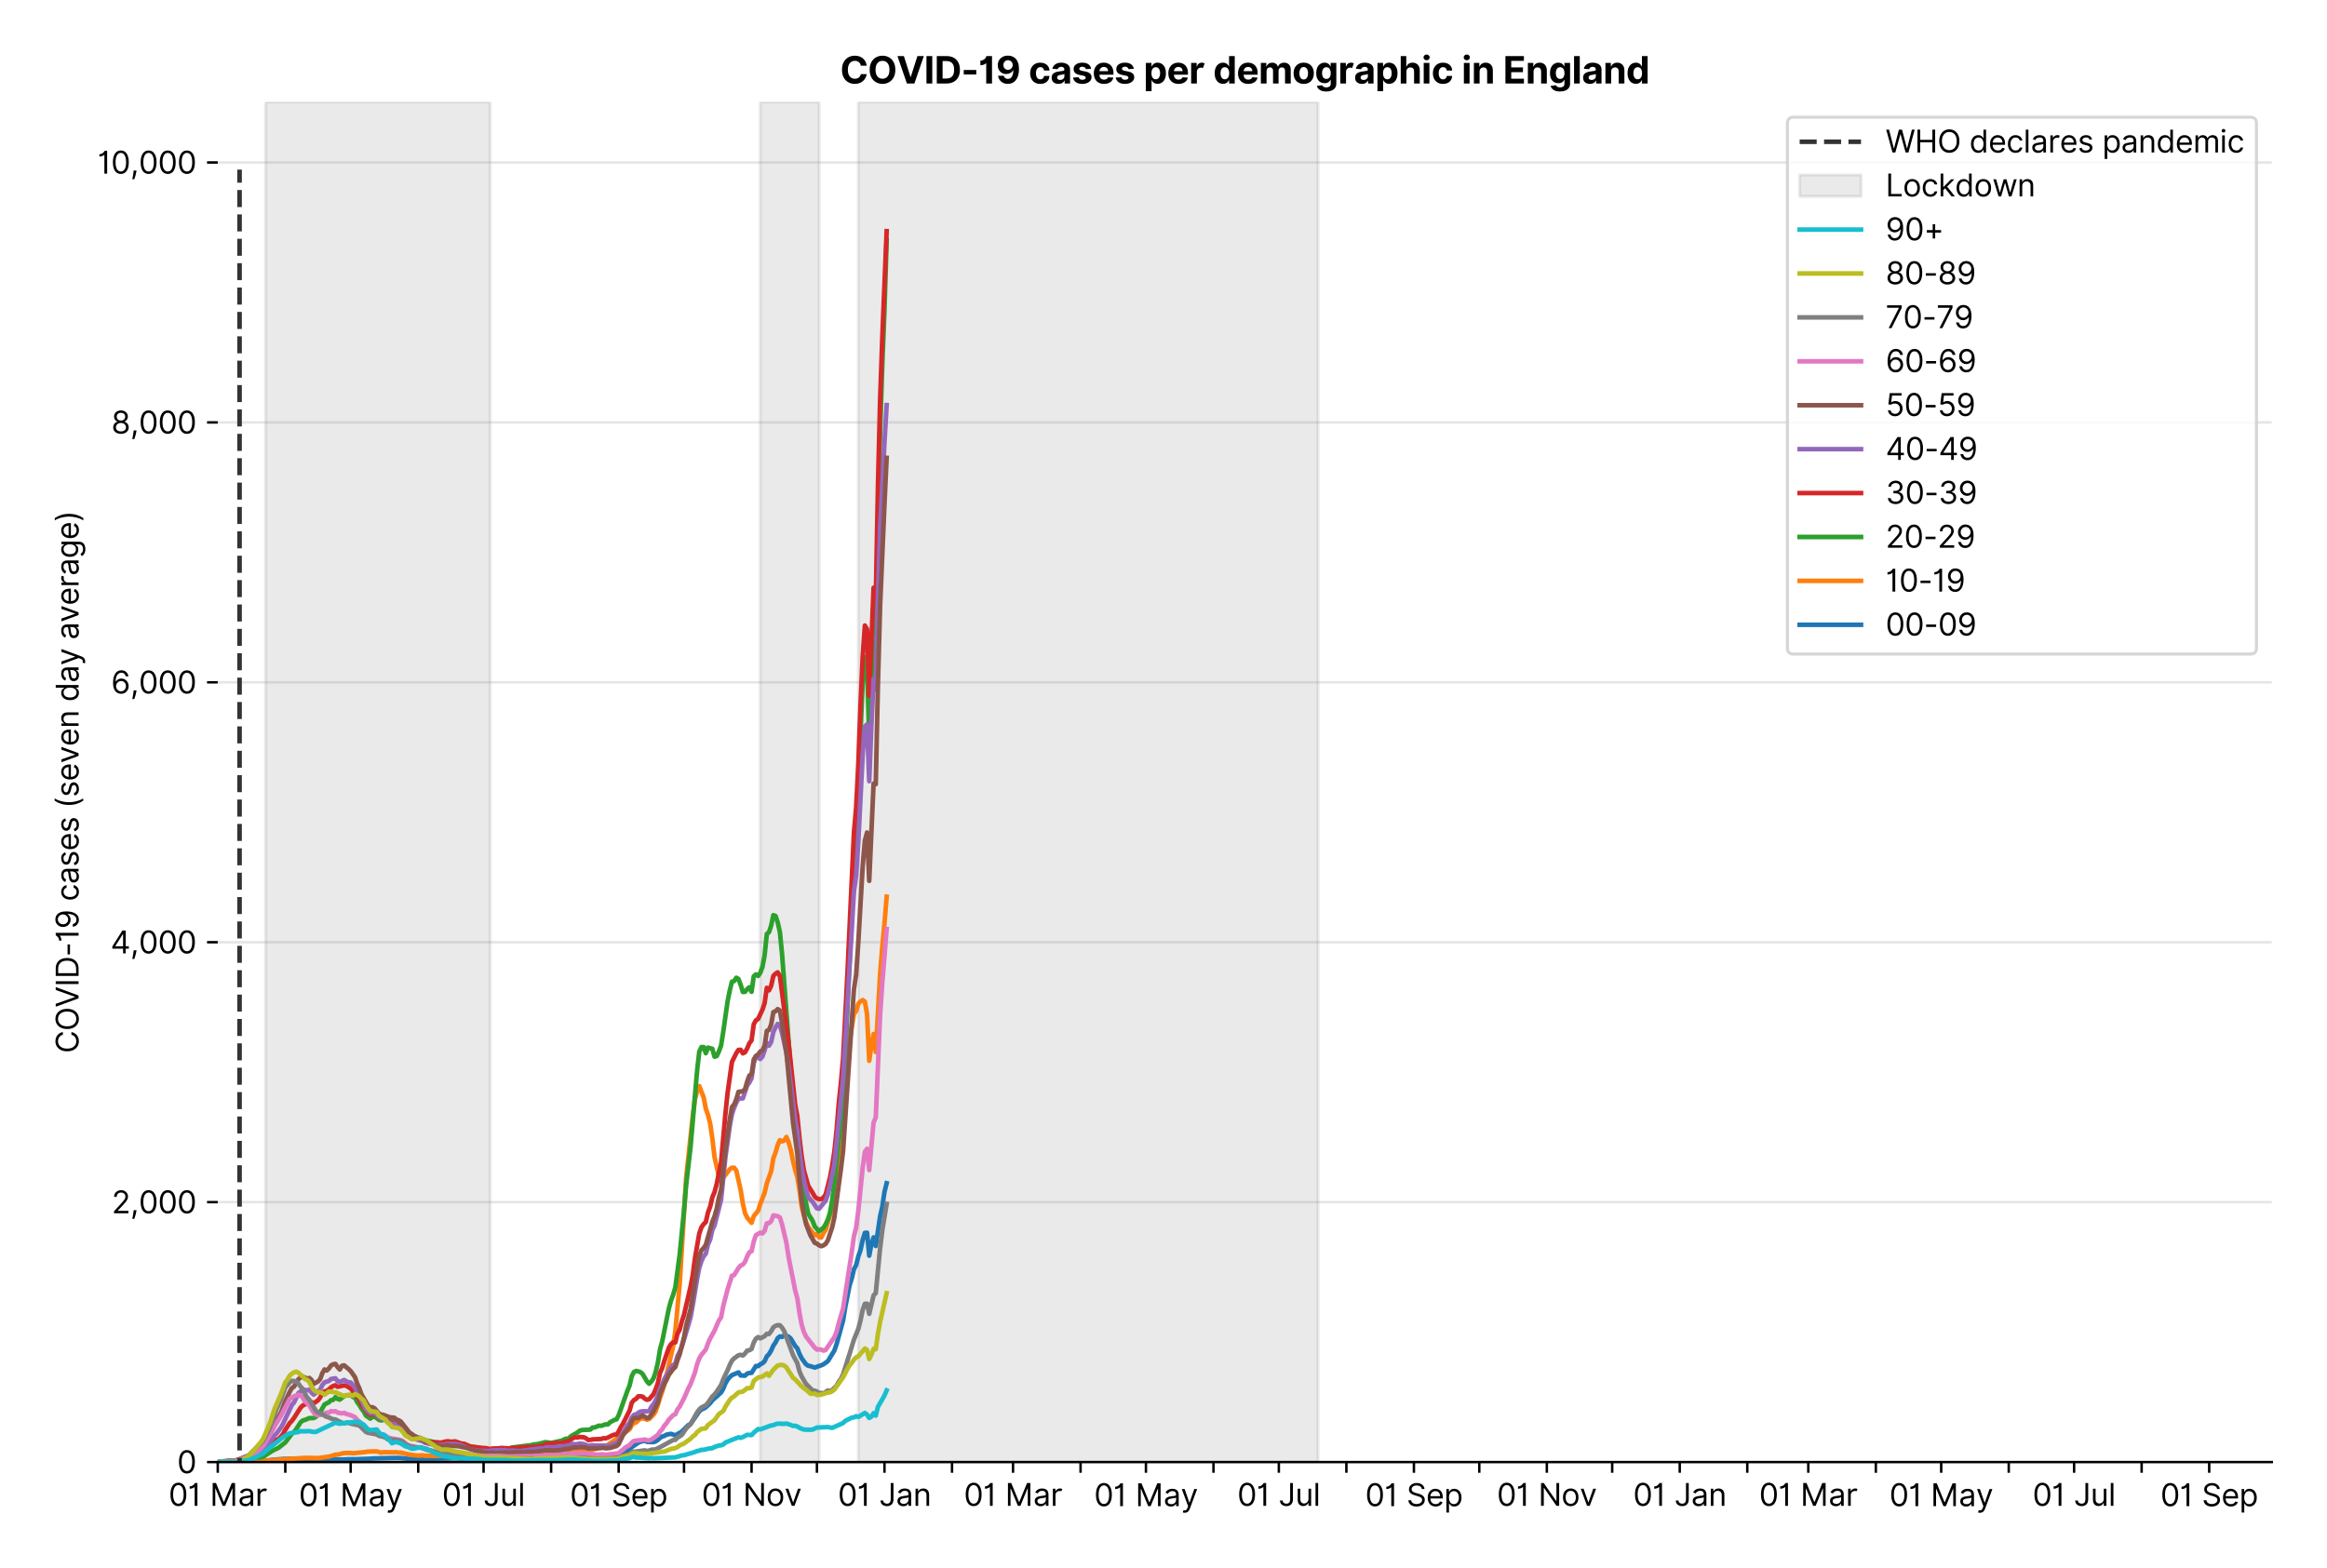 <?xml version="1.0" encoding="utf-8" standalone="no"?>
<!DOCTYPE svg PUBLIC "-//W3C//DTD SVG 1.1//EN"
  "http://www.w3.org/Graphics/SVG/1.1/DTD/svg11.dtd">
<svg xmlns:xlink="http://www.w3.org/1999/xlink" viewBox="0 0 758.589 511.234" xmlns="http://www.w3.org/2000/svg" version="1.1">
 <defs>
  <style type="text/css">*{stroke-linejoin: round; stroke-linecap: butt}</style>
 </defs>
 <g id="figure_1">
  <g id="patch_1">
   <path d="M 0 511.234 
L 758.589 511.234 
L 758.589 0 
L 0 0 
z
" style="fill: #ffffff"/>
  </g>
  <g id="axes_1">
   <g id="patch_2">
    <path d="M 70.989 476.745 
L 740.589 476.745 
L 740.589 33.225 
L 70.989 33.225 
z
" style="fill: #ffffff"/>
   </g>
   <g id="matplotlib.axis_1">
    <g id="xtick_1">
     <g id="line2d_1">
      <defs>
       <path id="ma6db1454e2" d="M 0 0 
L 0 3.5 
" style="stroke: #000000; stroke-width: 0.8"/>
      </defs>
      <g>
       <use xlink:href="#ma6db1454e2" x="70.989" y="476.745" style="stroke: #000000; stroke-width: 0.8"/>
      </g>
     </g>
     <g id="text_1">
      <!-- 01 Mar -->
      <g transform="translate(54.952 491.018) scale(0.1 -0.1)">
       <defs>
        <path id="Inter-Regular-30" d="M 2000 -64 
Q 1230 -64 806 561 
Q 382 1186 382 2327 
Q 382 3459 809 4088 
Q 1236 4718 2000 4718 
Q 2764 4718 3191 4088 
Q 3618 3459 3618 2327 
Q 3618 1186 3194 561 
Q 2771 -64 2000 -64 
z
M 2000 436 
Q 2509 436 2791 927 
Q 3073 1418 3073 2327 
Q 3073 3234 2789 3730 
Q 2505 4227 2000 4227 
Q 1496 4227 1211 3730 
Q 927 3234 927 2327 
Q 927 1418 1210 927 
Q 1493 436 2000 436 
z
" transform="scale(0.016)"/>
        <path id="Inter-Regular-31" d="M 1973 4655 
L 1973 0 
L 1409 0 
L 1409 3836 
L 1373 3836 
Q 1341 3773 1209 3692 
Q 1077 3611 868 3551 
Q 659 3491 391 3491 
L 391 3964 
Q 661 3964 859 4061 
Q 1057 4159 1190 4291 
Q 1323 4423 1392 4529 
Q 1461 4636 1473 4655 
L 1973 4655 
z
" transform="scale(0.016)"/>
        <path id="Inter-Regular-20" transform="scale(0.016)"/>
        <path id="Inter-Regular-4d" d="M 564 4655 
L 1236 4655 
L 2818 791 
L 2873 791 
L 4455 4655 
L 5127 4655 
L 5127 0 
L 4600 0 
L 4600 3536 
L 4555 3536 
L 3100 0 
L 2591 0 
L 1136 3536 
L 1091 3536 
L 1091 0 
L 564 0 
L 564 4655 
z
" transform="scale(0.016)"/>
        <path id="Inter-Regular-61" d="M 1518 -82 
Q 1186 -82 916 44 
Q 646 170 486 410 
Q 327 650 327 991 
Q 327 1291 445 1478 
Q 564 1666 761 1773 
Q 959 1880 1199 1933 
Q 1439 1986 1682 2018 
Q 2000 2059 2199 2080 
Q 2398 2102 2490 2154 
Q 2582 2207 2582 2336 
L 2582 2355 
Q 2582 2691 2399 2877 
Q 2216 3064 1846 3064 
Q 1461 3064 1243 2895 
Q 1025 2727 936 2536 
L 427 2718 
Q 564 3036 792 3214 
Q 1021 3393 1292 3464 
Q 1564 3536 1827 3536 
Q 1996 3536 2215 3496 
Q 2434 3457 2640 3334 
Q 2846 3211 2982 2963 
Q 3118 2716 3118 2300 
L 3118 0 
L 2582 0 
L 2582 473 
L 2555 473 
Q 2500 359 2373 229 
Q 2246 100 2034 9 
Q 1823 -82 1518 -82 
z
M 1600 400 
Q 1918 400 2137 525 
Q 2357 650 2469 847 
Q 2582 1045 2582 1264 
L 2582 1755 
Q 2548 1714 2433 1681 
Q 2318 1648 2169 1624 
Q 2021 1600 1881 1583 
Q 1741 1566 1655 1555 
Q 1446 1527 1265 1467 
Q 1084 1407 974 1287 
Q 864 1168 864 964 
Q 864 684 1072 542 
Q 1280 400 1600 400 
z
" transform="scale(0.016)"/>
        <path id="Inter-Regular-72" d="M 491 0 
L 491 3491 
L 1009 3491 
L 1009 2964 
L 1046 2964 
Q 1139 3223 1389 3384 
Q 1639 3545 1955 3545 
Q 2100 3545 2209 3511 
Q 2318 3477 2400 3418 
L 2218 2964 
Q 2161 2993 2085 3010 
Q 2009 3027 1909 3027 
Q 1527 3027 1277 2794 
Q 1027 2561 1027 2209 
L 1027 0 
L 491 0 
z
" transform="scale(0.016)"/>
       </defs>
       <use xlink:href="#Inter-Regular-30"/>
       <use xlink:href="#Inter-Regular-31" x="62.5"/>
       <use xlink:href="#Inter-Regular-20" x="106.676"/>
       <use xlink:href="#Inter-Regular-4d" x="134.801"/>
       <use xlink:href="#Inter-Regular-61" x="225.994"/>
       <use xlink:href="#Inter-Regular-72" x="282.386"/>
      </g>
     </g>
    </g>
    <g id="xtick_2">
     <g id="line2d_2">
      <g>
       <use xlink:href="#ma6db1454e2" x="93.008" y="476.745" style="stroke: #000000; stroke-width: 0.8"/>
      </g>
     </g>
    </g>
    <g id="xtick_3">
     <g id="line2d_3">
      <g>
       <use xlink:href="#ma6db1454e2" x="114.316" y="476.745" style="stroke: #000000; stroke-width: 0.8"/>
      </g>
     </g>
     <g id="text_2">
      <!-- 01 May -->
      <g transform="translate(97.413 491.117) scale(0.1 -0.1)">
       <defs>
        <path id="Inter-Regular-79" d="M 818 -1355 
Q 682 -1355 575 -1333 
Q 468 -1311 427 -1291 
L 564 -818 
Q 857 -893 1053 -814 
Q 1250 -736 1391 -345 
L 1509 -18 
L 218 3491 
L 800 3491 
L 1764 709 
L 1800 709 
L 2764 3491 
L 3346 3491 
L 1846 -564 
Q 1550 -1355 818 -1355 
z
" transform="scale(0.016)"/>
       </defs>
       <use xlink:href="#Inter-Regular-30"/>
       <use xlink:href="#Inter-Regular-31" x="62.5"/>
       <use xlink:href="#Inter-Regular-20" x="106.676"/>
       <use xlink:href="#Inter-Regular-4d" x="134.801"/>
       <use xlink:href="#Inter-Regular-61" x="225.994"/>
       <use xlink:href="#Inter-Regular-79" x="282.386"/>
      </g>
     </g>
    </g>
    <g id="xtick_4">
     <g id="line2d_4">
      <g>
       <use xlink:href="#ma6db1454e2" x="136.335" y="476.745" style="stroke: #000000; stroke-width: 0.8"/>
      </g>
     </g>
    </g>
    <g id="xtick_5">
     <g id="line2d_5">
      <g>
       <use xlink:href="#ma6db1454e2" x="157.643" y="476.745" style="stroke: #000000; stroke-width: 0.8"/>
      </g>
     </g>
     <g id="text_3">
      <!-- 01 Jul -->
      <g transform="translate(144.099 491.018) scale(0.1 -0.1)">
       <defs>
        <path id="Inter-Regular-4a" d="M 2346 4655 
L 2909 4655 
L 2909 1327 
Q 2909 657 2549 296 
Q 2189 -64 1582 -64 
Q 1200 -64 902 76 
Q 605 216 434 475 
Q 264 734 264 1091 
L 818 1091 
Q 818 795 1034 615 
Q 1250 436 1582 436 
Q 1948 436 2147 664 
Q 2346 893 2346 1327 
L 2346 4655 
z
" transform="scale(0.016)"/>
        <path id="Inter-Regular-75" d="M 2691 1427 
L 2691 3491 
L 3227 3491 
L 3227 0 
L 2691 0 
L 2691 591 
L 2655 591 
Q 2532 325 2273 140 
Q 2014 -45 1618 -45 
Q 1127 -45 809 280 
Q 491 605 491 1273 
L 491 3491 
L 1027 3491 
L 1027 1309 
Q 1027 927 1242 700 
Q 1457 473 1791 473 
Q 1991 473 2199 575 
Q 2407 677 2549 888 
Q 2691 1100 2691 1427 
z
" transform="scale(0.016)"/>
        <path id="Inter-Regular-6c" d="M 1027 4655 
L 1027 0 
L 491 0 
L 491 4655 
L 1027 4655 
z
" transform="scale(0.016)"/>
       </defs>
       <use xlink:href="#Inter-Regular-30"/>
       <use xlink:href="#Inter-Regular-31" x="62.5"/>
       <use xlink:href="#Inter-Regular-20" x="106.676"/>
       <use xlink:href="#Inter-Regular-4a" x="134.801"/>
       <use xlink:href="#Inter-Regular-75" x="189.063"/>
       <use xlink:href="#Inter-Regular-6c" x="247.159"/>
      </g>
     </g>
    </g>
    <g id="xtick_6">
     <g id="line2d_6">
      <g>
       <use xlink:href="#ma6db1454e2" x="179.662" y="476.745" style="stroke: #000000; stroke-width: 0.8"/>
      </g>
     </g>
    </g>
    <g id="xtick_7">
     <g id="line2d_7">
      <g>
       <use xlink:href="#ma6db1454e2" x="201.68" y="476.745" style="stroke: #000000; stroke-width: 0.8"/>
      </g>
     </g>
     <g id="text_4">
      <!-- 01 Sep -->
      <g transform="translate(185.793 491.117) scale(0.1 -0.1)">
       <defs>
        <path id="Inter-Regular-53" d="M 3109 3491 
Q 3068 3836 2777 4027 
Q 2486 4218 2064 4218 
Q 1600 4218 1318 3999 
Q 1036 3780 1036 3445 
Q 1036 3195 1189 3042 
Q 1343 2889 1553 2803 
Q 1764 2718 1936 2673 
L 2409 2545 
Q 2591 2498 2815 2414 
Q 3039 2330 3244 2185 
Q 3450 2041 3584 1816 
Q 3718 1591 3718 1264 
Q 3718 886 3521 581 
Q 3325 277 2949 97 
Q 2573 -82 2036 -82 
Q 1286 -82 845 272 
Q 405 627 364 1200 
L 946 1200 
Q 968 936 1124 764 
Q 1280 593 1519 510 
Q 1759 427 2036 427 
Q 2359 427 2616 533 
Q 2873 639 3023 828 
Q 3173 1018 3173 1273 
Q 3173 1505 3043 1650 
Q 2914 1795 2702 1886 
Q 2491 1977 2246 2045 
L 1673 2209 
Q 1127 2366 809 2657 
Q 491 2948 491 3418 
Q 491 3809 703 4101 
Q 916 4393 1276 4555 
Q 1636 4718 2082 4718 
Q 2532 4718 2882 4558 
Q 3232 4398 3437 4120 
Q 3643 3843 3655 3491 
L 3109 3491 
z
" transform="scale(0.016)"/>
        <path id="Inter-Regular-65" d="M 1955 -73 
Q 1450 -73 1085 151 
Q 721 375 524 778 
Q 327 1182 327 1718 
Q 327 2255 524 2665 
Q 721 3075 1074 3305 
Q 1427 3536 1900 3536 
Q 2173 3536 2439 3445 
Q 2705 3355 2923 3151 
Q 3141 2948 3270 2614 
Q 3400 2280 3400 1791 
L 3400 1564 
L 866 1564 
Q 884 1005 1183 707 
Q 1482 409 1955 409 
Q 2271 409 2498 545 
Q 2725 682 2827 955 
L 3346 809 
Q 3223 414 2854 170 
Q 2486 -73 1955 -73 
z
M 866 2027 
L 2855 2027 
Q 2855 2470 2595 2762 
Q 2336 3055 1900 3055 
Q 1593 3055 1368 2911 
Q 1143 2768 1013 2533 
Q 884 2298 866 2027 
z
" transform="scale(0.016)"/>
        <path id="Inter-Regular-70" d="M 491 -1309 
L 491 3491 
L 1009 3491 
L 1009 2936 
L 1073 2936 
Q 1132 3027 1237 3169 
Q 1343 3311 1542 3423 
Q 1741 3536 2082 3536 
Q 2523 3536 2859 3315 
Q 3196 3095 3384 2690 
Q 3573 2286 3573 1736 
Q 3573 1182 3384 776 
Q 3196 370 2861 148 
Q 2527 -73 2091 -73 
Q 1755 -73 1552 39 
Q 1350 152 1241 296 
Q 1132 441 1073 536 
L 1027 536 
L 1027 -1309 
L 491 -1309 
z
M 1018 1745 
Q 1018 1152 1276 780 
Q 1534 409 2018 409 
Q 2355 409 2581 587 
Q 2807 766 2921 1069 
Q 3036 1373 3036 1745 
Q 3036 2114 2923 2410 
Q 2811 2707 2585 2881 
Q 2359 3055 2018 3055 
Q 1527 3055 1272 2693 
Q 1018 2332 1018 1745 
z
" transform="scale(0.016)"/>
       </defs>
       <use xlink:href="#Inter-Regular-30"/>
       <use xlink:href="#Inter-Regular-31" x="62.5"/>
       <use xlink:href="#Inter-Regular-20" x="106.676"/>
       <use xlink:href="#Inter-Regular-53" x="134.801"/>
       <use xlink:href="#Inter-Regular-65" x="198.58"/>
       <use xlink:href="#Inter-Regular-70" x="256.818"/>
      </g>
     </g>
    </g>
    <g id="xtick_8">
     <g id="line2d_8">
      <g>
       <use xlink:href="#ma6db1454e2" x="222.988" y="476.745" style="stroke: #000000; stroke-width: 0.8"/>
      </g>
     </g>
    </g>
    <g id="xtick_9">
     <g id="line2d_9">
      <g>
       <use xlink:href="#ma6db1454e2" x="245.007" y="476.745" style="stroke: #000000; stroke-width: 0.8"/>
      </g>
     </g>
     <g id="text_5">
      <!-- 01 Nov -->
      <g transform="translate(228.736 491.018) scale(0.1 -0.1)">
       <defs>
        <path id="Inter-Regular-4e" d="M 4255 4655 
L 4255 0 
L 3709 0 
L 1173 3655 
L 1127 3655 
L 1127 0 
L 564 0 
L 564 4655 
L 1109 4655 
L 3655 991 
L 3700 991 
L 3700 4655 
L 4255 4655 
z
" transform="scale(0.016)"/>
        <path id="Inter-Regular-6f" d="M 1909 -73 
Q 1436 -73 1080 152 
Q 725 377 526 781 
Q 327 1186 327 1727 
Q 327 2273 526 2679 
Q 725 3086 1080 3311 
Q 1436 3536 1909 3536 
Q 2382 3536 2737 3311 
Q 3093 3086 3292 2679 
Q 3491 2273 3491 1727 
Q 3491 1186 3292 781 
Q 3093 377 2737 152 
Q 2382 -73 1909 -73 
z
M 1909 409 
Q 2268 409 2500 593 
Q 2732 777 2843 1077 
Q 2955 1377 2955 1727 
Q 2955 2077 2843 2379 
Q 2732 2682 2500 2868 
Q 2268 3055 1909 3055 
Q 1550 3055 1318 2868 
Q 1086 2682 975 2379 
Q 864 2077 864 1727 
Q 864 1377 975 1077 
Q 1086 777 1318 593 
Q 1550 409 1909 409 
z
" transform="scale(0.016)"/>
        <path id="Inter-Regular-76" d="M 3346 3491 
L 2055 0 
L 1509 0 
L 218 3491 
L 800 3491 
L 1764 709 
L 1800 709 
L 2764 3491 
L 3346 3491 
z
" transform="scale(0.016)"/>
       </defs>
       <use xlink:href="#Inter-Regular-30"/>
       <use xlink:href="#Inter-Regular-31" x="62.5"/>
       <use xlink:href="#Inter-Regular-20" x="106.676"/>
       <use xlink:href="#Inter-Regular-4e" x="134.801"/>
       <use xlink:href="#Inter-Regular-6f" x="210.085"/>
       <use xlink:href="#Inter-Regular-76" x="269.744"/>
      </g>
     </g>
    </g>
    <g id="xtick_10">
     <g id="line2d_10">
      <g>
       <use xlink:href="#ma6db1454e2" x="266.315" y="476.745" style="stroke: #000000; stroke-width: 0.8"/>
      </g>
     </g>
    </g>
    <g id="xtick_11">
     <g id="line2d_11">
      <g>
       <use xlink:href="#ma6db1454e2" x="288.334" y="476.745" style="stroke: #000000; stroke-width: 0.8"/>
      </g>
     </g>
     <g id="text_6">
      <!-- 01 Jan -->
      <g transform="translate(273.135 491.018) scale(0.1 -0.1)">
       <defs>
        <path id="Inter-Regular-6e" d="M 1027 2100 
L 1027 0 
L 491 0 
L 491 3491 
L 1009 3491 
L 1009 2945 
L 1055 2945 
Q 1177 3211 1427 3373 
Q 1677 3536 2073 3536 
Q 2602 3536 2928 3211 
Q 3255 2886 3255 2218 
L 3255 0 
L 2718 0 
L 2718 2182 
Q 2718 2593 2504 2824 
Q 2291 3055 1918 3055 
Q 1534 3055 1280 2806 
Q 1027 2557 1027 2100 
z
" transform="scale(0.016)"/>
       </defs>
       <use xlink:href="#Inter-Regular-30"/>
       <use xlink:href="#Inter-Regular-31" x="62.5"/>
       <use xlink:href="#Inter-Regular-20" x="106.676"/>
       <use xlink:href="#Inter-Regular-4a" x="134.801"/>
       <use xlink:href="#Inter-Regular-61" x="189.063"/>
       <use xlink:href="#Inter-Regular-6e" x="245.455"/>
      </g>
     </g>
    </g>
    <g id="xtick_12">
     <g id="line2d_12">
      <g>
       <use xlink:href="#ma6db1454e2" x="310.353" y="476.745" style="stroke: #000000; stroke-width: 0.8"/>
      </g>
     </g>
    </g>
    <g id="xtick_13">
     <g id="line2d_13">
      <g>
       <use xlink:href="#ma6db1454e2" x="330.24" y="476.745" style="stroke: #000000; stroke-width: 0.8"/>
      </g>
     </g>
     <g id="text_7">
      <!-- 01 Mar -->
      <g transform="translate(314.204 491.018) scale(0.1 -0.1)">
       <use xlink:href="#Inter-Regular-30"/>
       <use xlink:href="#Inter-Regular-31" x="62.5"/>
       <use xlink:href="#Inter-Regular-20" x="106.676"/>
       <use xlink:href="#Inter-Regular-4d" x="134.801"/>
       <use xlink:href="#Inter-Regular-61" x="225.994"/>
       <use xlink:href="#Inter-Regular-72" x="282.386"/>
      </g>
     </g>
    </g>
    <g id="xtick_14">
     <g id="line2d_14">
      <g>
       <use xlink:href="#ma6db1454e2" x="352.259" y="476.745" style="stroke: #000000; stroke-width: 0.8"/>
      </g>
     </g>
    </g>
    <g id="xtick_15">
     <g id="line2d_15">
      <g>
       <use xlink:href="#ma6db1454e2" x="373.567" y="476.745" style="stroke: #000000; stroke-width: 0.8"/>
      </g>
     </g>
     <g id="text_8">
      <!-- 01 May -->
      <g transform="translate(356.664 491.117) scale(0.1 -0.1)">
       <use xlink:href="#Inter-Regular-30"/>
       <use xlink:href="#Inter-Regular-31" x="62.5"/>
       <use xlink:href="#Inter-Regular-20" x="106.676"/>
       <use xlink:href="#Inter-Regular-4d" x="134.801"/>
       <use xlink:href="#Inter-Regular-61" x="225.994"/>
       <use xlink:href="#Inter-Regular-79" x="282.386"/>
      </g>
     </g>
    </g>
    <g id="xtick_16">
     <g id="line2d_16">
      <g>
       <use xlink:href="#ma6db1454e2" x="395.586" y="476.745" style="stroke: #000000; stroke-width: 0.8"/>
      </g>
     </g>
    </g>
    <g id="xtick_17">
     <g id="line2d_17">
      <g>
       <use xlink:href="#ma6db1454e2" x="416.894" y="476.745" style="stroke: #000000; stroke-width: 0.8"/>
      </g>
     </g>
     <g id="text_9">
      <!-- 01 Jul -->
      <g transform="translate(403.35 491.018) scale(0.1 -0.1)">
       <use xlink:href="#Inter-Regular-30"/>
       <use xlink:href="#Inter-Regular-31" x="62.5"/>
       <use xlink:href="#Inter-Regular-20" x="106.676"/>
       <use xlink:href="#Inter-Regular-4a" x="134.801"/>
       <use xlink:href="#Inter-Regular-75" x="189.063"/>
       <use xlink:href="#Inter-Regular-6c" x="247.159"/>
      </g>
     </g>
    </g>
    <g id="xtick_18">
     <g id="line2d_18">
      <g>
       <use xlink:href="#ma6db1454e2" x="438.913" y="476.745" style="stroke: #000000; stroke-width: 0.8"/>
      </g>
     </g>
    </g>
    <g id="xtick_19">
     <g id="line2d_19">
      <g>
       <use xlink:href="#ma6db1454e2" x="460.931" y="476.745" style="stroke: #000000; stroke-width: 0.8"/>
      </g>
     </g>
     <g id="text_10">
      <!-- 01 Sep -->
      <g transform="translate(445.044 491.117) scale(0.1 -0.1)">
       <use xlink:href="#Inter-Regular-30"/>
       <use xlink:href="#Inter-Regular-31" x="62.5"/>
       <use xlink:href="#Inter-Regular-20" x="106.676"/>
       <use xlink:href="#Inter-Regular-53" x="134.801"/>
       <use xlink:href="#Inter-Regular-65" x="198.58"/>
       <use xlink:href="#Inter-Regular-70" x="256.818"/>
      </g>
     </g>
    </g>
    <g id="xtick_20">
     <g id="line2d_20">
      <g>
       <use xlink:href="#ma6db1454e2" x="482.24" y="476.745" style="stroke: #000000; stroke-width: 0.8"/>
      </g>
     </g>
    </g>
    <g id="xtick_21">
     <g id="line2d_21">
      <g>
       <use xlink:href="#ma6db1454e2" x="504.258" y="476.745" style="stroke: #000000; stroke-width: 0.8"/>
      </g>
     </g>
     <g id="text_11">
      <!-- 01 Nov -->
      <g transform="translate(487.987 491.018) scale(0.1 -0.1)">
       <use xlink:href="#Inter-Regular-30"/>
       <use xlink:href="#Inter-Regular-31" x="62.5"/>
       <use xlink:href="#Inter-Regular-20" x="106.676"/>
       <use xlink:href="#Inter-Regular-4e" x="134.801"/>
       <use xlink:href="#Inter-Regular-6f" x="210.085"/>
       <use xlink:href="#Inter-Regular-76" x="269.744"/>
      </g>
     </g>
    </g>
    <g id="xtick_22">
     <g id="line2d_22">
      <g>
       <use xlink:href="#ma6db1454e2" x="525.567" y="476.745" style="stroke: #000000; stroke-width: 0.8"/>
      </g>
     </g>
    </g>
    <g id="xtick_23">
     <g id="line2d_23">
      <g>
       <use xlink:href="#ma6db1454e2" x="547.585" y="476.745" style="stroke: #000000; stroke-width: 0.8"/>
      </g>
     </g>
     <g id="text_12">
      <!-- 01 Jan -->
      <g transform="translate(532.386 491.018) scale(0.1 -0.1)">
       <use xlink:href="#Inter-Regular-30"/>
       <use xlink:href="#Inter-Regular-31" x="62.5"/>
       <use xlink:href="#Inter-Regular-20" x="106.676"/>
       <use xlink:href="#Inter-Regular-4a" x="134.801"/>
       <use xlink:href="#Inter-Regular-61" x="189.063"/>
       <use xlink:href="#Inter-Regular-6e" x="245.455"/>
      </g>
     </g>
    </g>
    <g id="xtick_24">
     <g id="line2d_24">
      <g>
       <use xlink:href="#ma6db1454e2" x="569.604" y="476.745" style="stroke: #000000; stroke-width: 0.8"/>
      </g>
     </g>
    </g>
    <g id="xtick_25">
     <g id="line2d_25">
      <g>
       <use xlink:href="#ma6db1454e2" x="589.492" y="476.745" style="stroke: #000000; stroke-width: 0.8"/>
      </g>
     </g>
     <g id="text_13">
      <!-- 01 Mar -->
      <g transform="translate(573.455 491.018) scale(0.1 -0.1)">
       <use xlink:href="#Inter-Regular-30"/>
       <use xlink:href="#Inter-Regular-31" x="62.5"/>
       <use xlink:href="#Inter-Regular-20" x="106.676"/>
       <use xlink:href="#Inter-Regular-4d" x="134.801"/>
       <use xlink:href="#Inter-Regular-61" x="225.994"/>
       <use xlink:href="#Inter-Regular-72" x="282.386"/>
      </g>
     </g>
    </g>
    <g id="xtick_26">
     <g id="line2d_26">
      <g>
       <use xlink:href="#ma6db1454e2" x="611.51" y="476.745" style="stroke: #000000; stroke-width: 0.8"/>
      </g>
     </g>
    </g>
    <g id="xtick_27">
     <g id="line2d_27">
      <g>
       <use xlink:href="#ma6db1454e2" x="632.819" y="476.745" style="stroke: #000000; stroke-width: 0.8"/>
      </g>
     </g>
     <g id="text_14">
      <!-- 01 May -->
      <g transform="translate(615.915 491.117) scale(0.1 -0.1)">
       <use xlink:href="#Inter-Regular-30"/>
       <use xlink:href="#Inter-Regular-31" x="62.5"/>
       <use xlink:href="#Inter-Regular-20" x="106.676"/>
       <use xlink:href="#Inter-Regular-4d" x="134.801"/>
       <use xlink:href="#Inter-Regular-61" x="225.994"/>
       <use xlink:href="#Inter-Regular-79" x="282.386"/>
      </g>
     </g>
    </g>
    <g id="xtick_28">
     <g id="line2d_28">
      <g>
       <use xlink:href="#ma6db1454e2" x="654.837" y="476.745" style="stroke: #000000; stroke-width: 0.8"/>
      </g>
     </g>
    </g>
    <g id="xtick_29">
     <g id="line2d_29">
      <g>
       <use xlink:href="#ma6db1454e2" x="676.145" y="476.745" style="stroke: #000000; stroke-width: 0.8"/>
      </g>
     </g>
     <g id="text_15">
      <!-- 01 Jul -->
      <g transform="translate(662.602 491.018) scale(0.1 -0.1)">
       <use xlink:href="#Inter-Regular-30"/>
       <use xlink:href="#Inter-Regular-31" x="62.5"/>
       <use xlink:href="#Inter-Regular-20" x="106.676"/>
       <use xlink:href="#Inter-Regular-4a" x="134.801"/>
       <use xlink:href="#Inter-Regular-75" x="189.063"/>
       <use xlink:href="#Inter-Regular-6c" x="247.159"/>
      </g>
     </g>
    </g>
    <g id="xtick_30">
     <g id="line2d_30">
      <g>
       <use xlink:href="#ma6db1454e2" x="698.164" y="476.745" style="stroke: #000000; stroke-width: 0.8"/>
      </g>
     </g>
    </g>
    <g id="xtick_31">
     <g id="line2d_31">
      <g>
       <use xlink:href="#ma6db1454e2" x="720.183" y="476.745" style="stroke: #000000; stroke-width: 0.8"/>
      </g>
     </g>
     <g id="text_16">
      <!-- 01 Sep -->
      <g transform="translate(704.295 491.117) scale(0.1 -0.1)">
       <use xlink:href="#Inter-Regular-30"/>
       <use xlink:href="#Inter-Regular-31" x="62.5"/>
       <use xlink:href="#Inter-Regular-20" x="106.676"/>
       <use xlink:href="#Inter-Regular-53" x="134.801"/>
       <use xlink:href="#Inter-Regular-65" x="198.58"/>
       <use xlink:href="#Inter-Regular-70" x="256.818"/>
      </g>
     </g>
    </g>
   </g>
   <g id="matplotlib.axis_2">
    <g id="ytick_1">
     <g id="line2d_32">
      <path d="M 70.989 476.745 
L 740.589 476.745 
" clip-path="url(#pb9bb08f81c)" style="fill: none; stroke: #e5e5e5; stroke-width: 0.8; stroke-linecap: square"/>
     </g>
     <g id="line2d_33">
      <defs>
       <path id="m8c17a4a386" d="M 0 0 
L -3.5 0 
" style="stroke: #000000; stroke-width: 0.8"/>
      </defs>
      <g>
       <use xlink:href="#m8c17a4a386" x="70.989" y="476.745" style="stroke: #000000; stroke-width: 0.8"/>
      </g>
     </g>
     <g id="text_17">
      <!-- 0 -->
      <g transform="translate(57.739 480.382) scale(0.1 -0.1)">
       <use xlink:href="#Inter-Regular-30"/>
      </g>
     </g>
    </g>
    <g id="ytick_2">
     <g id="line2d_34">
      <path d="M 70.989 391.993 
L 740.589 391.993 
" clip-path="url(#pb9bb08f81c)" style="fill: none; stroke: #e5e5e5; stroke-width: 0.8; stroke-linecap: square"/>
     </g>
     <g id="line2d_35">
      <g>
       <use xlink:href="#m8c17a4a386" x="70.989" y="391.993" style="stroke: #000000; stroke-width: 0.8"/>
      </g>
     </g>
     <g id="text_18">
      <!-- 2,000 -->
      <g transform="translate(36.389 395.629) scale(0.1 -0.1)">
       <defs>
        <path id="Inter-Regular-32" d="M 482 0 
L 482 409 
L 2018 2091 
Q 2289 2386 2464 2605 
Q 2639 2825 2724 3019 
Q 2809 3214 2809 3427 
Q 2809 3795 2553 4011 
Q 2298 4227 1918 4227 
Q 1514 4227 1275 3985 
Q 1036 3743 1036 3345 
L 500 3345 
Q 500 3755 688 4064 
Q 877 4373 1203 4545 
Q 1530 4718 1936 4718 
Q 2346 4718 2661 4545 
Q 2977 4373 3156 4079 
Q 3336 3786 3336 3427 
Q 3336 3170 3244 2926 
Q 3152 2682 2926 2383 
Q 2700 2084 2300 1655 
L 1255 536 
L 1255 500 
L 3418 500 
L 3418 0 
L 482 0 
z
" transform="scale(0.016)"/>
        <path id="Inter-Regular-2c" d="M 1291 636 
L 1255 391 
Q 1216 132 1137 -163 
Q 1059 -459 975 -720 
Q 891 -982 836 -1136 
L 427 -1136 
Q 457 -991 504 -752 
Q 552 -514 601 -219 
Q 650 75 682 382 
L 709 636 
L 1291 636 
z
" transform="scale(0.016)"/>
       </defs>
       <use xlink:href="#Inter-Regular-32"/>
       <use xlink:href="#Inter-Regular-2c" x="60.511"/>
       <use xlink:href="#Inter-Regular-30" x="88.494"/>
       <use xlink:href="#Inter-Regular-30" x="150.994"/>
       <use xlink:href="#Inter-Regular-30" x="213.494"/>
      </g>
     </g>
    </g>
    <g id="ytick_3">
     <g id="line2d_36">
      <path d="M 70.989 307.24 
L 740.589 307.24 
" clip-path="url(#pb9bb08f81c)" style="fill: none; stroke: #e5e5e5; stroke-width: 0.8; stroke-linecap: square"/>
     </g>
     <g id="line2d_37">
      <g>
       <use xlink:href="#m8c17a4a386" x="70.989" y="307.24" style="stroke: #000000; stroke-width: 0.8"/>
      </g>
     </g>
     <g id="text_19">
      <!-- 4,000 -->
      <g transform="translate(36.02 310.877) scale(0.1 -0.1)">
       <defs>
        <path id="Inter-Regular-34" d="M 373 955 
L 373 1418 
L 2418 4655 
L 3100 4655 
L 3100 1455 
L 3736 1455 
L 3736 955 
L 3100 955 
L 3100 0 
L 2564 0 
L 2564 955 
L 373 955 
z
M 2564 1455 
L 2564 3936 
L 2527 3936 
L 982 1491 
L 982 1455 
L 2564 1455 
z
" transform="scale(0.016)"/>
       </defs>
       <use xlink:href="#Inter-Regular-34"/>
       <use xlink:href="#Inter-Regular-2c" x="64.205"/>
       <use xlink:href="#Inter-Regular-30" x="92.188"/>
       <use xlink:href="#Inter-Regular-30" x="154.688"/>
       <use xlink:href="#Inter-Regular-30" x="217.188"/>
      </g>
     </g>
    </g>
    <g id="ytick_4">
     <g id="line2d_38">
      <path d="M 70.989 222.488 
L 740.589 222.488 
" clip-path="url(#pb9bb08f81c)" style="fill: none; stroke: #e5e5e5; stroke-width: 0.8; stroke-linecap: square"/>
     </g>
     <g id="line2d_39">
      <g>
       <use xlink:href="#m8c17a4a386" x="70.989" y="222.488" style="stroke: #000000; stroke-width: 0.8"/>
      </g>
     </g>
     <g id="text_20">
      <!-- 6,000 -->
      <g transform="translate(36.205 226.124) scale(0.1 -0.1)">
       <defs>
        <path id="Inter-Regular-36" d="M 2027 -64 
Q 1741 -59 1454 45 
Q 1168 150 932 399 
Q 696 648 552 1074 
Q 409 1500 409 2145 
Q 409 3386 861 4056 
Q 1314 4727 2100 4727 
Q 2686 4727 3073 4384 
Q 3461 4041 3546 3491 
L 2991 3491 
Q 2914 3811 2691 4019 
Q 2468 4227 2100 4227 
Q 1559 4227 1249 3755 
Q 939 3284 936 2427 
L 973 2427 
Q 1164 2716 1461 2880 
Q 1759 3045 2118 3045 
Q 2518 3045 2850 2846 
Q 3182 2648 3382 2299 
Q 3582 1950 3582 1500 
Q 3582 1068 3389 710 
Q 3196 352 2847 142 
Q 2498 -68 2027 -64 
z
M 2027 436 
Q 2314 436 2542 579 
Q 2771 723 2903 964 
Q 3036 1205 3036 1500 
Q 3036 1789 2908 2026 
Q 2780 2264 2556 2404 
Q 2332 2545 2046 2545 
Q 1757 2545 1525 2397 
Q 1293 2250 1157 2010 
Q 1021 1770 1018 1491 
Q 1018 1214 1149 973 
Q 1280 732 1508 584 
Q 1736 436 2027 436 
z
" transform="scale(0.016)"/>
       </defs>
       <use xlink:href="#Inter-Regular-36"/>
       <use xlink:href="#Inter-Regular-2c" x="62.358"/>
       <use xlink:href="#Inter-Regular-30" x="90.341"/>
       <use xlink:href="#Inter-Regular-30" x="152.841"/>
       <use xlink:href="#Inter-Regular-30" x="215.341"/>
      </g>
     </g>
    </g>
    <g id="ytick_5">
     <g id="line2d_40">
      <path d="M 70.989 137.735 
L 740.589 137.735 
" clip-path="url(#pb9bb08f81c)" style="fill: none; stroke: #e5e5e5; stroke-width: 0.8; stroke-linecap: square"/>
     </g>
     <g id="line2d_41">
      <g>
       <use xlink:href="#m8c17a4a386" x="70.989" y="137.735" style="stroke: #000000; stroke-width: 0.8"/>
      </g>
     </g>
     <g id="text_21">
      <!-- 8,000 -->
      <g transform="translate(36.275 141.372) scale(0.1 -0.1)">
       <defs>
        <path id="Inter-Regular-38" d="M 1973 -64 
Q 1505 -64 1147 103 
Q 789 270 589 564 
Q 389 859 391 1236 
Q 389 1532 507 1783 
Q 625 2034 830 2203 
Q 1036 2373 1291 2418 
L 1291 2445 
Q 957 2532 759 2821 
Q 561 3111 564 3482 
Q 561 3836 743 4115 
Q 925 4395 1244 4556 
Q 1564 4718 1973 4718 
Q 2377 4718 2695 4556 
Q 3014 4395 3197 4115 
Q 3380 3836 3382 3482 
Q 3380 3111 3181 2821 
Q 2982 2532 2655 2445 
L 2655 2418 
Q 2907 2373 3109 2203 
Q 3311 2034 3431 1783 
Q 3552 1532 3555 1236 
Q 3552 859 3351 564 
Q 3150 270 2794 103 
Q 2439 -64 1973 -64 
z
M 1973 436 
Q 2446 436 2722 662 
Q 2998 889 3000 1264 
Q 2998 1527 2864 1729 
Q 2730 1932 2499 2048 
Q 2268 2164 1973 2164 
Q 1675 2164 1442 2048 
Q 1209 1932 1076 1729 
Q 943 1527 946 1264 
Q 943 889 1218 662 
Q 1493 436 1973 436 
z
M 1973 2645 
Q 2348 2645 2591 2864 
Q 2834 3084 2836 3445 
Q 2834 3800 2596 4013 
Q 2359 4227 1973 4227 
Q 1582 4227 1344 4013 
Q 1107 3800 1109 3445 
Q 1107 3084 1349 2864 
Q 1591 2645 1973 2645 
z
" transform="scale(0.016)"/>
       </defs>
       <use xlink:href="#Inter-Regular-38"/>
       <use xlink:href="#Inter-Regular-2c" x="61.648"/>
       <use xlink:href="#Inter-Regular-30" x="89.631"/>
       <use xlink:href="#Inter-Regular-30" x="152.131"/>
       <use xlink:href="#Inter-Regular-30" x="214.631"/>
      </g>
     </g>
    </g>
    <g id="ytick_6">
     <g id="line2d_42">
      <path d="M 70.989 52.983 
L 740.589 52.983 
" clip-path="url(#pb9bb08f81c)" style="fill: none; stroke: #e5e5e5; stroke-width: 0.8; stroke-linecap: square"/>
     </g>
     <g id="line2d_43">
      <g>
       <use xlink:href="#m8c17a4a386" x="70.989" y="52.983" style="stroke: #000000; stroke-width: 0.8"/>
      </g>
     </g>
     <g id="text_22">
      <!-- 10,000 -->
      <g transform="translate(31.773 56.619) scale(0.1 -0.1)">
       <use xlink:href="#Inter-Regular-31"/>
       <use xlink:href="#Inter-Regular-30" x="44.176"/>
       <use xlink:href="#Inter-Regular-2c" x="106.676"/>
       <use xlink:href="#Inter-Regular-30" x="134.659"/>
       <use xlink:href="#Inter-Regular-30" x="197.159"/>
       <use xlink:href="#Inter-Regular-30" x="259.659"/>
      </g>
     </g>
    </g>
    <g id="text_23">
     <!-- COVID-19 cases (seven day average) -->
     <g transform="translate(25.614 343.418) rotate(-90) scale(0.1 -0.1)">
      <defs>
       <path id="Inter-Regular-43" d="M 4309 3200 
L 3746 3200 
Q 3677 3523 3484 3743 
Q 3291 3964 3018 4077 
Q 2746 4191 2436 4191 
Q 2014 4191 1672 3977 
Q 1330 3764 1128 3348 
Q 927 2932 927 2327 
Q 927 1723 1128 1307 
Q 1330 891 1672 677 
Q 2014 464 2436 464 
Q 2746 464 3018 577 
Q 3291 691 3484 911 
Q 3677 1132 3746 1455 
L 4309 1455 
Q 4223 977 3957 637 
Q 3691 298 3298 117 
Q 2905 -64 2436 -64 
Q 1841 -64 1377 227 
Q 914 518 648 1054 
Q 382 1591 382 2327 
Q 382 3064 648 3600 
Q 914 4136 1377 4427 
Q 1841 4718 2436 4718 
Q 2905 4718 3298 4537 
Q 3691 4357 3957 4017 
Q 4223 3677 4309 3200 
z
" transform="scale(0.016)"/>
       <path id="Inter-Regular-4f" d="M 4491 2327 
Q 4491 1591 4225 1054 
Q 3959 518 3495 227 
Q 3032 -64 2436 -64 
Q 1841 -64 1377 227 
Q 914 518 648 1054 
Q 382 1591 382 2327 
Q 382 3064 648 3600 
Q 914 4136 1377 4427 
Q 1841 4718 2436 4718 
Q 3032 4718 3495 4427 
Q 3959 4136 4225 3600 
Q 4491 3064 4491 2327 
z
M 3946 2327 
Q 3946 2932 3744 3348 
Q 3543 3764 3201 3977 
Q 2859 4191 2436 4191 
Q 2014 4191 1672 3977 
Q 1330 3764 1128 3348 
Q 927 2932 927 2327 
Q 927 1723 1128 1307 
Q 1330 891 1672 677 
Q 2014 464 2436 464 
Q 2859 464 3201 677 
Q 3543 891 3744 1307 
Q 3946 1723 3946 2327 
z
" transform="scale(0.016)"/>
       <path id="Inter-Regular-56" d="M 755 4655 
L 2136 736 
L 2191 736 
L 3573 4655 
L 4164 4655 
L 2455 0 
L 1873 0 
L 164 4655 
L 755 4655 
z
" transform="scale(0.016)"/>
       <path id="Inter-Regular-49" d="M 1127 4655 
L 1127 0 
L 564 0 
L 564 4655 
L 1127 4655 
z
" transform="scale(0.016)"/>
       <path id="Inter-Regular-44" d="M 2000 0 
L 564 0 
L 564 4655 
L 2064 4655 
Q 2741 4655 3223 4376 
Q 3705 4098 3961 3578 
Q 4218 3059 4218 2336 
Q 4218 1609 3959 1085 
Q 3700 561 3204 280 
Q 2709 0 2000 0 
z
M 1127 500 
L 1964 500 
Q 2830 500 3251 992 
Q 3673 1484 3673 2336 
Q 3673 3182 3259 3668 
Q 2846 4155 2027 4155 
L 1127 4155 
L 1127 500 
z
" transform="scale(0.016)"/>
       <path id="Inter-Regular-2d" d="M 2491 2245 
L 2491 1745 
L 455 1745 
L 455 2245 
L 2491 2245 
z
" transform="scale(0.016)"/>
       <path id="Inter-Regular-39" d="M 1964 4727 
Q 2250 4725 2536 4618 
Q 2823 4511 3059 4263 
Q 3296 4016 3439 3590 
Q 3582 3164 3582 2518 
Q 3582 1277 3128 606 
Q 2675 -64 1891 -64 
Q 1305 -64 916 278 
Q 527 620 446 1173 
L 1000 1173 
Q 1075 852 1299 644 
Q 1523 436 1891 436 
Q 2430 436 2742 906 
Q 3055 1377 3055 2236 
L 3018 2236 
Q 2827 1950 2530 1784 
Q 2234 1618 1873 1618 
Q 1473 1618 1140 1817 
Q 807 2016 608 2365 
Q 409 2714 409 3164 
Q 409 3595 601 3952 
Q 793 4309 1142 4520 
Q 1491 4732 1964 4727 
z
M 1964 4227 
Q 1677 4227 1449 4084 
Q 1221 3941 1088 3700 
Q 955 3459 955 3164 
Q 955 2873 1083 2635 
Q 1211 2398 1435 2258 
Q 1659 2118 1946 2118 
Q 2232 2118 2465 2266 
Q 2698 2414 2835 2654 
Q 2973 2895 2973 3173 
Q 2973 3450 2842 3691 
Q 2711 3932 2483 4079 
Q 2255 4227 1964 4227 
z
" transform="scale(0.016)"/>
       <path id="Inter-Regular-63" d="M 1909 -73 
Q 1418 -73 1063 159 
Q 709 391 518 798 
Q 327 1205 327 1727 
Q 327 2259 524 2667 
Q 721 3075 1074 3305 
Q 1427 3536 1900 3536 
Q 2268 3536 2563 3400 
Q 2859 3264 3047 3018 
Q 3236 2773 3282 2445 
L 2746 2445 
Q 2684 2684 2474 2869 
Q 2264 3055 1909 3055 
Q 1439 3055 1151 2697 
Q 864 2339 864 1745 
Q 864 1139 1148 774 
Q 1432 409 1909 409 
Q 2223 409 2447 570 
Q 2671 732 2746 1018 
L 3282 1018 
Q 3236 709 3058 462 
Q 2880 216 2588 71 
Q 2296 -73 1909 -73 
z
" transform="scale(0.016)"/>
       <path id="Inter-Regular-73" d="M 2964 2709 
L 2482 2573 
Q 2411 2755 2245 2914 
Q 2080 3073 1727 3073 
Q 1407 3073 1194 2926 
Q 982 2780 982 2555 
Q 982 2355 1127 2239 
Q 1273 2123 1582 2045 
L 2100 1918 
Q 3027 1691 3027 973 
Q 3027 673 2855 436 
Q 2684 200 2377 63 
Q 2071 -73 1664 -73 
Q 1130 -73 780 159 
Q 430 391 336 836 
L 846 964 
Q 989 400 1655 400 
Q 2030 400 2251 560 
Q 2473 720 2473 945 
Q 2473 1316 1955 1436 
L 1373 1573 
Q 893 1686 669 1926 
Q 446 2166 446 2527 
Q 446 2823 613 3050 
Q 780 3277 1069 3406 
Q 1359 3536 1727 3536 
Q 2246 3536 2542 3309 
Q 2839 3082 2964 2709 
z
" transform="scale(0.016)"/>
       <path id="Inter-Regular-28" d="M 682 1964 
Q 682 2823 906 3544 
Q 1130 4266 1546 4873 
L 2018 4873 
Q 1800 4573 1623 4095 
Q 1446 3618 1341 3061 
Q 1236 2505 1236 1964 
Q 1236 1423 1341 866 
Q 1446 309 1623 -168 
Q 1800 -645 2018 -945 
L 1546 -945 
Q 1130 -339 906 383 
Q 682 1105 682 1964 
z
" transform="scale(0.016)"/>
       <path id="Inter-Regular-64" d="M 1809 -73 
Q 1373 -73 1039 148 
Q 705 370 516 776 
Q 327 1182 327 1736 
Q 327 2286 516 2690 
Q 705 3095 1041 3315 
Q 1377 3536 1818 3536 
Q 2159 3536 2358 3423 
Q 2557 3311 2662 3169 
Q 2768 3027 2827 2936 
L 2873 2936 
L 2873 4655 
L 3409 4655 
L 3409 0 
L 2891 0 
L 2891 536 
L 2827 536 
Q 2768 441 2659 296 
Q 2550 152 2348 39 
Q 2146 -73 1809 -73 
z
M 1882 409 
Q 2366 409 2624 780 
Q 2882 1152 2882 1745 
Q 2882 2332 2627 2693 
Q 2373 3055 1882 3055 
Q 1541 3055 1315 2881 
Q 1089 2707 976 2410 
Q 864 2114 864 1745 
Q 864 1373 978 1069 
Q 1093 766 1319 587 
Q 1546 409 1882 409 
z
" transform="scale(0.016)"/>
       <path id="Inter-Regular-67" d="M 1900 -1382 
Q 1316 -1382 976 -1169 
Q 636 -957 473 -682 
L 900 -382 
Q 973 -477 1084 -601 
Q 1196 -725 1390 -817 
Q 1584 -909 1900 -909 
Q 2323 -909 2598 -704 
Q 2873 -500 2873 -64 
L 2873 645 
L 2827 645 
Q 2768 550 2660 410 
Q 2552 270 2351 162 
Q 2150 55 1809 55 
Q 1386 55 1051 255 
Q 716 455 521 836 
Q 327 1218 327 1764 
Q 327 2300 516 2699 
Q 705 3098 1041 3317 
Q 1377 3536 1818 3536 
Q 2159 3536 2360 3423 
Q 2561 3311 2669 3169 
Q 2777 3027 2836 2936 
L 2891 2936 
L 2891 3491 
L 3409 3491 
L 3409 -100 
Q 3409 -550 3205 -833 
Q 3002 -1116 2660 -1249 
Q 2318 -1382 1900 -1382 
z
M 1882 536 
Q 2366 536 2624 864 
Q 2882 1193 2882 1773 
Q 2882 2339 2627 2697 
Q 2373 3055 1882 3055 
Q 1541 3055 1315 2882 
Q 1089 2709 976 2418 
Q 864 2127 864 1773 
Q 864 1227 1120 881 
Q 1377 536 1882 536 
z
" transform="scale(0.016)"/>
       <path id="Inter-Regular-29" d="M 1638 1940 
Q 1638 1081 1414 359 
Q 1191 -362 775 -969 
L 302 -969 
Q 520 -669 697 -191 
Q 875 286 979 842 
Q 1084 1399 1084 1940 
Q 1084 2481 979 3038 
Q 875 3595 697 4072 
Q 520 4549 302 4849 
L 775 4849 
Q 1191 4243 1414 3521 
Q 1638 2799 1638 1940 
z
" transform="scale(0.016)"/>
      </defs>
      <use xlink:href="#Inter-Regular-43"/>
      <use xlink:href="#Inter-Regular-4f" x="72.727"/>
      <use xlink:href="#Inter-Regular-56" x="148.864"/>
      <use xlink:href="#Inter-Regular-49" x="216.477"/>
      <use xlink:href="#Inter-Regular-44" x="242.898"/>
      <use xlink:href="#Inter-Regular-2d" x="314.773"/>
      <use xlink:href="#Inter-Regular-31" x="360.796"/>
      <use xlink:href="#Inter-Regular-39" x="404.972"/>
      <use xlink:href="#Inter-Regular-20" x="467.33"/>
      <use xlink:href="#Inter-Regular-63" x="495.455"/>
      <use xlink:href="#Inter-Regular-61" x="551.279"/>
      <use xlink:href="#Inter-Regular-73" x="607.671"/>
      <use xlink:href="#Inter-Regular-65" x="659.943"/>
      <use xlink:href="#Inter-Regular-73" x="718.182"/>
      <use xlink:href="#Inter-Regular-20" x="770.455"/>
      <use xlink:href="#Inter-Regular-28" x="798.58"/>
      <use xlink:href="#Inter-Regular-73" x="834.801"/>
      <use xlink:href="#Inter-Regular-65" x="887.074"/>
      <use xlink:href="#Inter-Regular-76" x="945.313"/>
      <use xlink:href="#Inter-Regular-65" x="1000.994"/>
      <use xlink:href="#Inter-Regular-6e" x="1059.233"/>
      <use xlink:href="#Inter-Regular-20" x="1117.756"/>
      <use xlink:href="#Inter-Regular-64" x="1145.881"/>
      <use xlink:href="#Inter-Regular-61" x="1207.955"/>
      <use xlink:href="#Inter-Regular-79" x="1264.347"/>
      <use xlink:href="#Inter-Regular-20" x="1320.029"/>
      <use xlink:href="#Inter-Regular-61" x="1348.154"/>
      <use xlink:href="#Inter-Regular-76" x="1404.546"/>
      <use xlink:href="#Inter-Regular-65" x="1460.228"/>
      <use xlink:href="#Inter-Regular-72" x="1518.466"/>
      <use xlink:href="#Inter-Regular-61" x="1556.818"/>
      <use xlink:href="#Inter-Regular-67" x="1613.211"/>
      <use xlink:href="#Inter-Regular-65" x="1674.148"/>
      <use xlink:href="#Inter-Regular-29" x="1732.387"/>
     </g>
    </g>
   </g>
   <g id="patch_3">
    <path d="M 86.615 476.745 
L 86.615 33.225 
L 159.774 33.225 
L 159.774 476.745 
z
" clip-path="url(#pb9bb08f81c)" style="fill: #777777; opacity: 0.15; stroke: #777777; stroke-linejoin: miter"/>
   </g>
   <g id="patch_4">
    <path d="M 247.848 476.745 
L 247.848 33.225 
L 267.026 33.225 
L 267.026 476.745 
z
" clip-path="url(#pb9bb08f81c)" style="fill: #777777; opacity: 0.15; stroke: #777777; stroke-linejoin: miter"/>
   </g>
   <g id="patch_5">
    <path d="M 279.811 476.745 
L 279.811 33.225 
L 429.679 33.225 
L 429.679 476.745 
z
" clip-path="url(#pb9bb08f81c)" style="fill: #777777; opacity: 0.15; stroke: #777777; stroke-linejoin: miter"/>
   </g>
   <g id="line2d_44">
    <path d="M 53.232 476.733 
L 79.512 476.642 
L 84.484 476.473 
L 85.905 476.412 
L 88.746 476.025 
L 92.297 475.734 
L 95.138 475.667 
L 97.269 475.661 
L 99.4 475.734 
L 100.11 475.619 
L 111.475 475.934 
L 113.606 475.819 
L 115.737 475.831 
L 119.998 475.686 
L 122.129 475.558 
L 129.232 475.395 
L 130.652 475.443 
L 132.783 475.661 
L 135.624 475.77 
L 148.409 475.504 
L 150.54 475.667 
L 151.25 475.595 
L 152.671 475.631 
L 154.802 475.571 
L 159.063 475.631 
L 160.484 475.68 
L 163.325 475.565 
L 164.746 475.583 
L 171.138 475.244 
L 171.848 475.347 
L 177.531 475.159 
L 178.241 475.086 
L 179.662 475.141 
L 181.792 475.038 
L 183.213 475.032 
L 184.633 474.814 
L 185.344 474.826 
L 187.475 474.439 
L 191.736 474.826 
L 192.447 475.002 
L 193.157 474.899 
L 194.577 474.893 
L 195.998 474.765 
L 196.708 474.814 
L 201.68 474.239 
L 203.811 473.349 
L 205.232 472.641 
L 205.942 471.89 
L 208.073 470.437 
L 208.783 470.116 
L 210.203 469.771 
L 210.914 470.171 
L 213.045 470.237 
L 213.755 469.983 
L 214.465 469.505 
L 215.175 468.863 
L 215.886 468.421 
L 216.596 468.209 
L 217.306 467.792 
L 218.727 467.549 
L 220.147 468.022 
L 222.278 466.799 
L 223.699 465.352 
L 224.409 464.692 
L 225.119 464.317 
L 227.96 460.224 
L 228.671 459.601 
L 229.381 459.31 
L 230.091 458.874 
L 231.512 457.536 
L 232.222 456.616 
L 235.063 454.05 
L 235.773 452.833 
L 236.484 451.083 
L 237.194 449.872 
L 237.904 449.043 
L 238.615 448.395 
L 240.745 447.518 
L 241.456 448.516 
L 242.876 448.571 
L 243.586 447.887 
L 244.297 447.699 
L 245.007 447.669 
L 246.428 445.411 
L 247.138 445.459 
L 247.848 444.854 
L 248.558 444.533 
L 249.269 443.843 
L 249.979 442.281 
L 250.689 441.561 
L 251.4 440.362 
L 252.11 438.77 
L 252.82 437.741 
L 253.53 436.33 
L 254.241 435.785 
L 254.951 435.943 
L 255.661 435.374 
L 257.082 435.852 
L 257.792 436.512 
L 259.213 438.903 
L 259.923 439.654 
L 260.633 441.5 
L 261.343 442.917 
L 262.764 444.872 
L 263.474 445.338 
L 264.185 445.471 
L 265.605 445.925 
L 267.736 445.187 
L 268.446 444.866 
L 269.867 443.855 
L 271.998 440.38 
L 272.708 438.34 
L 274.839 430.597 
L 275.549 426.245 
L 276.97 419.065 
L 277.68 416.837 
L 278.39 413.841 
L 279.1 412.515 
L 279.811 409.663 
L 280.521 407.635 
L 281.231 404.33 
L 281.941 402.005 
L 282.652 401.957 
L 283.362 409.445 
L 284.072 405.716 
L 284.783 403.483 
L 285.493 406.279 
L 286.913 396.612 
L 287.624 393.482 
L 288.334 388.675 
L 289.044 385.824 
L 289.044 385.824 
" clip-path="url(#pb9bb08f81c)" style="fill: none; stroke: #1f77b4; stroke-width: 1.5; stroke-linecap: square"/>
   </g>
   <g id="line2d_45">
    <path d="M 53.232 476.745 
L 76.671 476.66 
L 79.512 476.582 
L 83.774 476.569 
L 88.036 476.182 
L 90.167 476.012 
L 93.008 475.807 
L 99.4 475.371 
L 103.662 475.449 
L 106.503 475.068 
L 107.213 474.995 
L 109.344 474.324 
L 110.054 474.317 
L 111.475 473.978 
L 112.185 473.797 
L 114.316 473.791 
L 115.026 473.888 
L 118.578 473.53 
L 119.998 473.337 
L 121.419 473.288 
L 122.839 473.27 
L 124.26 473.694 
L 124.97 473.524 
L 128.522 473.579 
L 129.232 473.512 
L 129.942 473.67 
L 130.652 473.658 
L 132.783 474.16 
L 134.914 474.505 
L 136.335 474.644 
L 137.755 474.554 
L 138.465 474.675 
L 140.596 474.711 
L 144.858 474.771 
L 146.278 474.644 
L 147.699 474.626 
L 149.12 474.463 
L 152.671 474.535 
L 153.381 474.717 
L 159.774 475.207 
L 161.194 475.02 
L 162.615 475.074 
L 164.035 474.874 
L 164.746 474.796 
L 166.166 474.929 
L 168.297 474.79 
L 169.718 474.874 
L 171.138 474.626 
L 173.269 474.293 
L 173.979 474.033 
L 178.241 473.688 
L 178.951 473.857 
L 183.213 473.9 
L 184.633 473.591 
L 185.344 473.543 
L 187.475 472.871 
L 188.895 472.743 
L 189.605 472.798 
L 191.026 472.628 
L 192.447 472.98 
L 193.157 472.671 
L 195.998 472.023 
L 196.708 471.902 
L 197.418 471.472 
L 198.129 471.176 
L 198.839 470.6 
L 201.68 468.784 
L 202.39 467.943 
L 205.232 466.078 
L 205.942 464.789 
L 206.652 463.972 
L 207.362 463.844 
L 208.073 463.112 
L 208.783 462.573 
L 209.493 462.525 
L 210.203 462.61 
L 210.914 462.918 
L 211.624 462.706 
L 213.045 461.29 
L 213.755 460.158 
L 214.465 458.099 
L 215.175 455.696 
L 215.886 453.759 
L 216.596 451.44 
L 219.437 438.945 
L 220.147 434.042 
L 221.568 418.841 
L 223.699 383.856 
L 225.83 363.982 
L 226.54 358.509 
L 227.25 355.84 
L 227.96 354.151 
L 229.381 357.831 
L 230.091 361.53 
L 230.801 363.54 
L 231.512 366.373 
L 232.222 371.252 
L 232.932 377.3 
L 234.353 383.59 
L 235.063 385.007 
L 237.904 381.253 
L 238.615 380.751 
L 239.325 380.775 
L 240.035 381.707 
L 241.456 388.07 
L 242.166 392.489 
L 242.876 395.582 
L 243.586 397.06 
L 245.007 398.73 
L 245.717 396.575 
L 247.138 394.801 
L 247.848 392.58 
L 249.269 388.929 
L 249.979 385.872 
L 251.4 381.877 
L 252.11 377.688 
L 252.82 375.823 
L 253.53 373.383 
L 254.241 371.773 
L 254.951 372.191 
L 255.661 371.882 
L 256.371 370.744 
L 257.082 372.445 
L 257.792 374.915 
L 258.502 378.481 
L 259.213 381.459 
L 259.923 383.741 
L 260.633 388.045 
L 261.343 393.397 
L 262.054 396.309 
L 262.764 398.506 
L 263.474 400.086 
L 264.895 401.951 
L 265.605 402.78 
L 266.315 402.302 
L 267.026 403.422 
L 267.736 403.537 
L 268.446 402.072 
L 269.156 401.079 
L 271.287 393.863 
L 271.998 389.601 
L 274.128 373.644 
L 274.839 366.839 
L 276.259 346.626 
L 276.97 339.398 
L 278.39 330.589 
L 279.1 329.657 
L 279.811 327.266 
L 280.521 326.558 
L 281.231 326.091 
L 281.941 326.624 
L 282.652 330.668 
L 283.362 345.893 
L 284.072 340.99 
L 284.783 337.17 
L 285.493 343.036 
L 286.913 317.507 
L 287.624 308.632 
L 288.334 301.18 
L 289.044 292.39 
L 289.044 292.39 
" clip-path="url(#pb9bb08f81c)" style="fill: none; stroke: #ff7f0e; stroke-width: 1.5; stroke-linecap: square"/>
   </g>
   <g id="line2d_46">
    <path d="M 53.232 476.727 
L 67.438 476.739 
L 72.41 476.63 
L 77.382 476.188 
L 79.512 475.546 
L 80.933 475.419 
L 85.195 475.165 
L 85.905 474.941 
L 88.746 473.107 
L 90.877 472.041 
L 93.008 470.34 
L 95.138 467.537 
L 95.849 466.956 
L 96.559 466.024 
L 97.98 463.796 
L 98.69 463.191 
L 99.4 463.027 
L 100.821 462.422 
L 102.241 462.398 
L 102.952 462.034 
L 103.662 461.084 
L 104.372 460.509 
L 105.793 457.96 
L 107.213 457.246 
L 107.923 456.568 
L 108.634 456.453 
L 109.344 455.581 
L 110.054 456.162 
L 110.765 456.38 
L 112.185 455.278 
L 112.895 454.952 
L 113.606 454.982 
L 114.316 454.849 
L 115.026 455.496 
L 115.737 455.847 
L 116.447 457.197 
L 117.157 458.16 
L 117.867 459.34 
L 118.578 460.291 
L 119.288 461.599 
L 120.708 462.579 
L 121.419 462.028 
L 122.129 462.01 
L 122.839 462.416 
L 123.55 463.003 
L 124.26 463.197 
L 124.97 462.979 
L 125.68 463.003 
L 126.391 463.324 
L 127.811 463.687 
L 128.522 463.481 
L 129.232 464.044 
L 130.652 464.801 
L 132.073 466.617 
L 134.914 468.56 
L 135.624 468.845 
L 136.335 468.778 
L 137.045 468.857 
L 137.755 469.275 
L 139.176 469.747 
L 142.017 470.328 
L 142.727 470.322 
L 144.148 470.528 
L 146.278 470.576 
L 148.409 470.722 
L 149.83 471.03 
L 151.25 471.133 
L 153.381 471.793 
L 156.222 472.011 
L 157.643 472.38 
L 159.063 472.538 
L 159.774 472.768 
L 160.484 472.628 
L 161.905 472.792 
L 162.615 472.647 
L 163.325 472.338 
L 164.746 472.289 
L 165.456 472.495 
L 166.877 472.005 
L 173.269 471.218 
L 173.979 470.982 
L 174.69 470.976 
L 176.82 470.522 
L 177.531 470.286 
L 178.241 470.28 
L 179.662 470.51 
L 183.213 469.735 
L 183.923 469.335 
L 184.633 469.099 
L 185.344 469.141 
L 186.054 468.355 
L 188.185 467.15 
L 188.895 466.581 
L 189.605 466.302 
L 191.736 466.199 
L 192.447 466.151 
L 193.157 465.491 
L 193.867 465.449 
L 195.288 464.868 
L 195.998 464.946 
L 197.418 464.438 
L 198.129 464.486 
L 198.839 463.79 
L 200.26 463.015 
L 200.97 462.833 
L 201.68 461.496 
L 204.521 453.523 
L 205.232 451.816 
L 205.942 448.777 
L 206.652 447.378 
L 207.362 447.045 
L 208.073 447.172 
L 208.783 447.421 
L 209.493 448.026 
L 210.914 450.448 
L 211.624 451.21 
L 212.334 450.49 
L 213.045 449.424 
L 213.755 447.306 
L 214.465 444.303 
L 215.175 439.944 
L 215.886 437.365 
L 218.016 426.777 
L 218.727 424.156 
L 219.437 422.243 
L 220.147 419.81 
L 221.568 409.119 
L 222.988 394.65 
L 223.699 386.235 
L 225.119 373.952 
L 227.25 349.186 
L 227.96 342.915 
L 228.671 341.426 
L 229.381 341.42 
L 230.091 343.429 
L 230.801 341.595 
L 232.222 341.989 
L 232.932 344.561 
L 233.643 344.356 
L 234.353 342.866 
L 235.063 340.953 
L 235.773 336.468 
L 237.194 326.503 
L 237.904 322.956 
L 238.615 320.098 
L 239.325 319.905 
L 240.035 318.821 
L 240.745 319.233 
L 241.456 321.152 
L 242.166 323.464 
L 242.876 323.404 
L 243.586 322.526 
L 244.297 321.914 
L 245.007 323.404 
L 245.717 318.361 
L 246.428 317.731 
L 247.138 318.24 
L 247.848 317.198 
L 248.558 315.292 
L 249.269 311.472 
L 249.979 304.546 
L 250.689 303.959 
L 251.4 301.786 
L 252.11 298.408 
L 252.82 298.674 
L 253.53 300.781 
L 254.241 303.935 
L 254.951 311.157 
L 258.502 358.515 
L 259.213 365.877 
L 259.923 370.738 
L 261.343 384.546 
L 262.054 388.917 
L 263.474 395.752 
L 264.895 398.077 
L 265.605 399.917 
L 267.026 401.509 
L 267.736 400.855 
L 268.446 400.359 
L 269.156 399.19 
L 269.867 397.677 
L 270.577 395.443 
L 271.287 391.411 
L 271.998 385.703 
L 273.418 371.779 
L 274.128 366.288 
L 274.839 358.721 
L 275.549 345.185 
L 278.39 279.696 
L 279.1 271.656 
L 281.231 222.5 
L 281.941 214.248 
L 282.652 217.784 
L 283.362 240.177 
L 284.783 209.127 
L 285.493 210.314 
L 286.203 172.187 
L 286.913 140.944 
L 287.624 118.829 
L 288.334 101.171 
L 289.044 78.354 
L 289.044 78.354 
" clip-path="url(#pb9bb08f81c)" style="fill: none; stroke: #2ca02c; stroke-width: 1.5; stroke-linecap: square"/>
   </g>
   <g id="line2d_47">
    <path d="M 53.232 476.721 
L 72.41 476.618 
L 77.382 476.176 
L 79.512 475.286 
L 81.643 474.983 
L 83.064 474.566 
L 83.774 474.499 
L 85.905 473.343 
L 87.325 471.914 
L 88.036 471.448 
L 89.456 470.104 
L 90.167 469.499 
L 90.877 469.19 
L 91.587 468.47 
L 92.297 467.58 
L 93.008 466.218 
L 94.428 464.056 
L 95.138 463.324 
L 95.849 462.355 
L 97.98 459.014 
L 98.69 458.305 
L 99.4 457.984 
L 100.11 457.44 
L 100.821 457.119 
L 101.531 457.191 
L 102.241 457.549 
L 102.952 457.143 
L 103.662 456.598 
L 104.372 455.678 
L 105.082 454.346 
L 105.793 453.717 
L 106.503 453.535 
L 107.213 453.069 
L 107.923 452.361 
L 108.634 451.925 
L 109.344 451.695 
L 110.054 452.203 
L 112.185 451.749 
L 112.895 451.882 
L 114.316 452.748 
L 115.737 454.461 
L 116.447 455.533 
L 117.157 456.283 
L 117.867 457.912 
L 119.288 460.012 
L 119.998 460.854 
L 120.708 461.314 
L 121.419 461.017 
L 122.839 461.665 
L 124.26 462.555 
L 124.97 462.301 
L 125.68 462.652 
L 126.391 463.354 
L 127.101 463.554 
L 127.811 463.947 
L 128.522 463.984 
L 129.232 464.371 
L 129.942 465.049 
L 130.652 465.237 
L 131.363 465.703 
L 132.073 466.581 
L 132.783 467.126 
L 133.493 467.84 
L 134.204 468.112 
L 134.914 468.227 
L 136.335 468.893 
L 137.045 469.014 
L 139.886 470.213 
L 143.437 470.473 
L 145.568 469.989 
L 146.278 469.995 
L 146.989 470.128 
L 148.409 470.007 
L 150.54 470.746 
L 151.25 470.758 
L 153.381 471.666 
L 155.512 471.95 
L 156.222 472.108 
L 158.353 472.187 
L 159.774 472.495 
L 160.484 472.332 
L 162.615 472.265 
L 163.325 472.144 
L 166.166 472.289 
L 167.587 472.132 
L 168.297 472.193 
L 169.007 472.023 
L 171.848 471.86 
L 172.559 471.902 
L 173.979 471.732 
L 174.69 471.817 
L 176.11 471.509 
L 176.82 471.539 
L 177.531 471.085 
L 178.241 470.77 
L 178.951 470.861 
L 179.662 470.667 
L 180.372 470.728 
L 181.792 470.449 
L 182.503 470.655 
L 183.213 470.552 
L 183.923 470.219 
L 185.344 470.019 
L 186.764 468.936 
L 187.475 468.669 
L 188.185 468.748 
L 188.895 468.566 
L 190.316 468.657 
L 191.026 468.984 
L 191.736 469.559 
L 192.447 469.511 
L 193.157 469.347 
L 195.998 469.22 
L 196.708 468.966 
L 197.418 469.008 
L 198.129 468.784 
L 199.549 468.064 
L 200.26 467.798 
L 200.97 467.828 
L 201.68 466.75 
L 202.39 465.352 
L 203.101 464.202 
L 205.232 459.964 
L 205.942 457.434 
L 206.652 456.532 
L 207.362 456.138 
L 208.073 455.321 
L 208.783 455.278 
L 209.493 455.418 
L 210.203 456.09 
L 210.914 456.441 
L 211.624 456.265 
L 213.045 454.588 
L 213.755 452.948 
L 214.465 450.998 
L 215.175 447.62 
L 215.886 446.034 
L 216.596 443.685 
L 218.016 439.514 
L 218.727 438.304 
L 219.437 437.686 
L 220.147 437.741 
L 220.858 434.859 
L 221.568 433.576 
L 222.278 430.852 
L 222.988 428.739 
L 224.409 422.624 
L 225.119 419.549 
L 225.83 415.862 
L 226.54 410.378 
L 227.96 402.211 
L 228.671 400.201 
L 229.381 399.16 
L 230.091 398.476 
L 230.801 395.371 
L 231.512 393.445 
L 232.222 390.419 
L 232.932 388.711 
L 233.643 386.042 
L 235.063 379.025 
L 236.484 363.11 
L 237.194 356.348 
L 238.615 346.263 
L 240.035 343.411 
L 240.745 342.34 
L 241.456 342.322 
L 242.166 343.472 
L 242.876 343.115 
L 243.586 341.843 
L 244.297 340.154 
L 245.007 339.228 
L 245.717 334.004 
L 246.428 332.702 
L 247.138 332.272 
L 248.558 329.221 
L 249.269 327.084 
L 249.979 322.108 
L 250.689 322.931 
L 251.4 321.418 
L 252.11 318.209 
L 252.82 317.495 
L 253.53 317.059 
L 254.241 318.294 
L 257.082 340.136 
L 259.213 360.186 
L 259.923 363.976 
L 260.633 371.107 
L 261.343 377.034 
L 262.054 381.592 
L 263.474 386.629 
L 264.895 388.935 
L 265.605 390.182 
L 266.315 390.8 
L 267.026 390.988 
L 267.736 391.048 
L 268.446 390.461 
L 269.156 389.474 
L 270.577 383.959 
L 271.287 380.164 
L 271.998 375.514 
L 272.708 368.734 
L 273.418 359.938 
L 274.128 353.152 
L 274.839 345.227 
L 276.259 317.453 
L 278.39 271.287 
L 279.1 263.169 
L 279.811 249.051 
L 280.521 229.813 
L 281.231 214.152 
L 281.941 203.969 
L 282.652 205.168 
L 283.362 226.877 
L 284.783 191.656 
L 285.493 195.415 
L 286.203 158.705 
L 286.913 130.337 
L 287.624 110.051 
L 289.044 75.369 
L 289.044 75.369 
" clip-path="url(#pb9bb08f81c)" style="fill: none; stroke: #d62728; stroke-width: 1.5; stroke-linecap: square"/>
   </g>
   <g id="line2d_48">
    <path d="M 53.232 476.739 
L 70.989 476.63 
L 73.12 476.473 
L 76.671 476.321 
L 77.382 476.194 
L 79.512 475.486 
L 80.933 475.238 
L 82.354 474.893 
L 84.484 473.9 
L 85.905 472.889 
L 87.325 470.921 
L 88.746 469.129 
L 89.456 468.106 
L 90.167 467.41 
L 91.587 465.467 
L 92.297 464.214 
L 95.138 458.118 
L 95.849 457.312 
L 97.269 454.243 
L 98.69 453.25 
L 99.4 453.196 
L 100.11 453.39 
L 100.821 453.117 
L 101.531 454.08 
L 102.241 454.758 
L 104.372 453.099 
L 105.082 451.604 
L 105.793 450.762 
L 107.213 450.29 
L 107.923 449.648 
L 109.344 449.43 
L 110.054 450.363 
L 110.765 450.605 
L 112.185 449.975 
L 113.606 450.774 
L 114.316 450.787 
L 115.737 452.512 
L 116.447 453.934 
L 117.157 455.054 
L 118.578 458.202 
L 119.288 459.607 
L 120.708 460.914 
L 121.419 460.557 
L 122.839 461.435 
L 124.26 462.591 
L 124.97 462.676 
L 125.68 463.064 
L 126.391 463.784 
L 127.101 463.917 
L 127.811 464.292 
L 128.522 464.268 
L 129.942 465.37 
L 130.652 465.739 
L 131.363 466.345 
L 132.073 467.398 
L 132.783 468.106 
L 133.493 468.566 
L 136.335 469.571 
L 137.755 469.916 
L 138.465 470.425 
L 140.596 470.927 
L 141.307 471 
L 142.017 471.23 
L 144.148 471.182 
L 144.858 471.127 
L 145.568 470.885 
L 146.278 470.897 
L 146.989 470.794 
L 147.699 470.891 
L 148.409 470.843 
L 149.12 471.042 
L 149.83 471.121 
L 151.25 471.642 
L 152.671 472.326 
L 153.381 472.592 
L 156.222 473.101 
L 159.774 473.125 
L 160.484 472.949 
L 162.615 472.889 
L 163.325 472.81 
L 164.035 472.895 
L 164.746 472.852 
L 165.456 473.101 
L 167.587 472.974 
L 168.297 473.198 
L 169.007 473.119 
L 169.718 473.155 
L 176.11 472.271 
L 176.82 472.38 
L 178.241 471.914 
L 181.082 471.956 
L 181.792 471.63 
L 183.923 471.599 
L 184.633 471.4 
L 185.344 471.345 
L 186.764 470.824 
L 187.475 470.946 
L 188.185 470.903 
L 188.895 470.697 
L 190.316 470.879 
L 191.736 471.448 
L 193.157 471.254 
L 193.867 471.381 
L 197.418 471.375 
L 198.129 471.539 
L 200.97 470.504 
L 201.68 469.735 
L 204.521 464.795 
L 205.232 463.899 
L 205.942 462.277 
L 206.652 461.393 
L 207.362 461.157 
L 208.783 460.267 
L 210.203 460.152 
L 210.914 460.236 
L 211.624 460.067 
L 212.334 458.729 
L 213.045 457.851 
L 213.755 456.622 
L 214.465 454.976 
L 215.175 452.772 
L 215.886 451.404 
L 216.596 449.63 
L 218.727 445.889 
L 219.437 445.09 
L 220.147 444.648 
L 220.858 442.136 
L 221.568 440.768 
L 222.278 439.103 
L 224.409 432.032 
L 225.119 429.502 
L 225.83 425.627 
L 227.25 417.091 
L 227.96 413.362 
L 228.671 411.231 
L 229.381 409.657 
L 230.091 408.798 
L 230.801 405.771 
L 231.512 404.167 
L 232.222 401.061 
L 232.932 399.548 
L 235.063 391.242 
L 236.484 377.312 
L 237.904 367.13 
L 238.615 363.298 
L 239.325 361.203 
L 240.035 359.563 
L 240.745 358.213 
L 242.166 358.152 
L 243.586 353.945 
L 244.297 352.964 
L 245.007 351.584 
L 245.717 346.717 
L 246.428 344.543 
L 247.138 344.84 
L 247.848 345.306 
L 248.558 344.513 
L 249.269 342.473 
L 249.979 340.057 
L 250.689 340.965 
L 251.4 339.755 
L 252.11 336.528 
L 252.82 334.972 
L 253.53 333.883 
L 254.241 334.476 
L 254.951 336.819 
L 256.371 343.314 
L 257.082 347.958 
L 259.213 364.89 
L 259.923 368.849 
L 260.633 375.629 
L 261.343 380.993 
L 262.054 384.795 
L 262.764 387.828 
L 263.474 390.237 
L 264.185 391.181 
L 264.895 391.853 
L 266.315 394.014 
L 267.026 394.136 
L 269.156 391.508 
L 269.867 389.498 
L 270.577 386.435 
L 271.998 379.691 
L 274.839 352.044 
L 278.39 290.689 
L 279.1 285.362 
L 279.811 274.29 
L 281.231 245.988 
L 281.941 236.926 
L 282.652 236.193 
L 283.362 254.724 
L 284.072 236.441 
L 284.783 221.356 
L 285.493 224.903 
L 286.203 194.592 
L 286.913 172.211 
L 288.334 144.243 
L 289.044 132.087 
L 289.044 132.087 
" clip-path="url(#pb9bb08f81c)" style="fill: none; stroke: #9467bd; stroke-width: 1.5; stroke-linecap: square"/>
   </g>
   <g id="line2d_49">
    <path d="M 53.232 476.721 
L 67.438 476.733 
L 71.699 476.6 
L 75.251 476.333 
L 75.961 476.327 
L 77.382 476.037 
L 78.092 475.807 
L 79.512 475.165 
L 80.933 474.693 
L 82.354 474.039 
L 83.774 473.022 
L 85.195 471.569 
L 85.905 470.915 
L 91.587 460.581 
L 93.008 456.883 
L 94.428 453.862 
L 95.138 452.627 
L 95.849 452.149 
L 97.269 449.745 
L 97.98 449.17 
L 98.69 448.995 
L 99.4 449.134 
L 100.11 449.679 
L 100.821 449.315 
L 101.531 449.927 
L 102.241 451.247 
L 103.662 450.46 
L 104.372 449.703 
L 105.082 447.76 
L 105.793 446.549 
L 106.503 446.888 
L 107.213 446.234 
L 107.923 445.229 
L 108.634 444.854 
L 109.344 444.745 
L 110.054 445.78 
L 110.765 446.555 
L 111.475 445.35 
L 112.185 445.211 
L 113.606 446.398 
L 114.316 447.063 
L 115.737 449.079 
L 116.447 451.18 
L 117.157 452.73 
L 117.867 454.697 
L 119.998 458.323 
L 120.708 458.959 
L 121.419 458.85 
L 122.129 459.244 
L 123.55 460.945 
L 124.26 461.253 
L 124.97 461.356 
L 127.101 462.149 
L 128.522 462.277 
L 129.232 462.87 
L 129.942 463.112 
L 130.652 463.524 
L 133.493 467.138 
L 134.204 467.561 
L 134.914 468.118 
L 139.176 470.261 
L 139.886 470.425 
L 141.307 470.988 
L 142.017 471.097 
L 143.437 471.509 
L 144.858 471.484 
L 145.568 471.339 
L 146.278 471.333 
L 146.989 471.49 
L 149.12 471.515 
L 150.54 471.799 
L 151.961 472.078 
L 152.671 472.15 
L 155.512 473.179 
L 156.933 473.313 
L 157.643 473.597 
L 159.774 473.773 
L 160.484 473.609 
L 161.194 473.839 
L 161.905 473.882 
L 162.615 473.724 
L 169.718 473.579 
L 171.138 473.597 
L 171.848 473.464 
L 174.69 473.446 
L 176.11 473.137 
L 176.82 473.095 
L 177.531 472.931 
L 181.082 472.949 
L 181.792 472.828 
L 182.503 472.871 
L 183.923 472.58 
L 185.344 472.423 
L 187.475 471.938 
L 188.185 471.981 
L 189.605 471.835 
L 191.026 472.023 
L 191.736 472.302 
L 193.867 472.223 
L 194.577 472.314 
L 195.288 472.144 
L 195.998 472.193 
L 196.708 472.078 
L 197.418 472.271 
L 198.839 472.156 
L 200.26 471.72 
L 200.97 471.539 
L 201.68 470.927 
L 203.101 467.931 
L 205.232 465.273 
L 205.942 463.451 
L 206.652 462.392 
L 208.073 462.379 
L 209.493 461.538 
L 210.914 462.398 
L 211.624 462.24 
L 213.045 460.164 
L 214.465 457.3 
L 215.175 454.479 
L 216.596 451.132 
L 217.306 449.939 
L 218.016 448.335 
L 219.437 446.392 
L 220.147 445.786 
L 220.858 443.474 
L 221.568 441.639 
L 222.988 436.04 
L 223.699 432.195 
L 225.119 426.892 
L 227.25 413.399 
L 227.96 409.548 
L 228.671 407.678 
L 229.381 406.963 
L 230.091 405.928 
L 232.222 398.337 
L 232.932 396.648 
L 233.643 394.13 
L 234.353 390.467 
L 235.063 387.943 
L 236.484 374.885 
L 237.904 364.963 
L 238.615 360.961 
L 239.325 360.126 
L 240.035 358.388 
L 240.745 356.021 
L 242.166 355.84 
L 242.876 355.155 
L 243.586 352.631 
L 244.297 350.7 
L 245.007 350.27 
L 245.717 345.469 
L 246.428 344.301 
L 247.138 343.877 
L 247.848 342.878 
L 248.558 342.479 
L 249.269 341.002 
L 249.979 336.147 
L 250.689 335.856 
L 251.4 334.052 
L 252.11 330.032 
L 252.82 329.736 
L 253.53 329.052 
L 254.241 329.518 
L 254.951 333.568 
L 255.661 338.829 
L 256.371 343.187 
L 258.502 365.955 
L 259.923 376.156 
L 260.633 384.637 
L 261.343 391.508 
L 262.054 395.849 
L 262.764 399.136 
L 264.185 402.811 
L 265.605 405.262 
L 266.315 405.517 
L 267.026 406.074 
L 267.736 406.352 
L 268.446 406.086 
L 269.156 405.607 
L 269.867 404.439 
L 271.287 400.177 
L 271.998 396.945 
L 274.128 381.229 
L 274.839 375.333 
L 278.39 322.514 
L 279.1 317.743 
L 279.811 307.173 
L 281.231 282.456 
L 281.941 274.138 
L 282.652 271.462 
L 283.362 287.22 
L 284.783 255.523 
L 285.493 255.705 
L 286.203 223.099 
L 286.913 197.534 
L 288.334 164.499 
L 289.044 149.286 
L 289.044 149.286 
" clip-path="url(#pb9bb08f81c)" style="fill: none; stroke: #8c564b; stroke-width: 1.5; stroke-linecap: square"/>
   </g>
   <g id="line2d_50">
    <path d="M 53.232 476.733 
L 72.41 476.66 
L 76.671 476.364 
L 78.092 475.94 
L 79.512 475.304 
L 80.223 475.153 
L 83.774 473.44 
L 84.484 472.84 
L 85.905 471.351 
L 88.036 467.852 
L 89.456 465.17 
L 91.587 461.641 
L 94.428 456.18 
L 95.138 455.666 
L 95.849 455.303 
L 97.269 454.764 
L 97.98 455.085 
L 98.69 455.702 
L 99.4 456.919 
L 100.821 458.227 
L 102.241 460.588 
L 102.952 461.272 
L 103.662 461.465 
L 104.372 461.405 
L 105.082 461.102 
L 105.793 460.951 
L 106.503 460.594 
L 107.213 460.618 
L 107.923 460.127 
L 108.634 460.291 
L 109.344 460.152 
L 110.054 460.624 
L 111.475 460.878 
L 112.185 460.684 
L 112.895 461.066 
L 114.316 461.447 
L 115.737 462.125 
L 116.447 462.955 
L 118.578 464.789 
L 119.288 465.842 
L 119.998 466.496 
L 120.708 466.853 
L 121.419 466.653 
L 122.839 467.053 
L 123.55 467.646 
L 124.26 467.785 
L 124.97 467.725 
L 126.391 468.7 
L 127.811 469.063 
L 130.652 469.565 
L 131.363 469.935 
L 132.783 471.061 
L 133.493 471.381 
L 137.045 472.084 
L 137.755 472.247 
L 139.176 472.816 
L 141.307 473.228 
L 143.437 473.367 
L 144.148 473.488 
L 144.858 473.385 
L 148.409 473.621 
L 149.12 473.561 
L 149.83 473.803 
L 151.25 473.9 
L 153.381 474.16 
L 154.092 474.402 
L 155.512 474.596 
L 156.222 474.56 
L 156.933 474.759 
L 157.643 474.699 
L 158.353 474.784 
L 159.774 474.711 
L 163.325 474.735 
L 165.456 474.941 
L 171.848 474.808 
L 173.269 474.862 
L 174.69 474.705 
L 176.82 474.663 
L 178.241 474.426 
L 178.951 474.584 
L 183.213 474.336 
L 183.923 474.154 
L 185.344 474.251 
L 186.764 473.821 
L 187.475 473.948 
L 190.316 473.827 
L 191.736 474.215 
L 192.447 474.069 
L 194.577 474.348 
L 195.998 474.221 
L 196.708 474.239 
L 197.418 474.372 
L 199.549 474.124 
L 201.68 473.888 
L 202.39 473.173 
L 203.101 472.725 
L 203.811 472.017 
L 205.232 471.236 
L 205.942 470.401 
L 206.652 469.868 
L 210.203 469.39 
L 210.914 469.632 
L 211.624 469.698 
L 212.334 469.408 
L 213.755 468.403 
L 214.465 467.87 
L 215.175 466.799 
L 215.886 466.024 
L 216.596 464.837 
L 217.306 464.05 
L 218.016 462.942 
L 219.437 461.441 
L 220.147 461.163 
L 220.858 459.577 
L 221.568 458.656 
L 222.988 455.95 
L 224.409 452.7 
L 225.119 451.337 
L 226.54 447.56 
L 227.25 444.86 
L 227.96 442.953 
L 228.671 441.754 
L 230.091 440.041 
L 230.801 438.037 
L 231.512 436.445 
L 232.932 433.86 
L 234.353 430.567 
L 235.063 429.568 
L 235.773 425.894 
L 237.194 420.403 
L 238.615 415.965 
L 239.325 415.772 
L 240.745 413.459 
L 241.456 412.666 
L 242.166 412.345 
L 242.876 411.437 
L 243.586 409.663 
L 244.297 408.313 
L 245.007 407.993 
L 245.717 404.808 
L 246.428 402.756 
L 247.848 401.939 
L 248.558 402.199 
L 249.269 401.34 
L 249.979 398.894 
L 250.689 398.839 
L 251.4 398.186 
L 252.11 396.309 
L 253.53 396.575 
L 254.241 396.981 
L 254.951 399.263 
L 256.371 405.287 
L 257.082 409.948 
L 259.213 420.76 
L 259.923 423.327 
L 260.633 428.2 
L 261.343 431.959 
L 262.054 434.296 
L 262.764 435.804 
L 264.185 437.662 
L 265.605 439.448 
L 266.315 440.065 
L 267.026 439.981 
L 267.736 440.084 
L 268.446 440.404 
L 269.156 440.199 
L 271.998 436.015 
L 272.708 434.278 
L 273.418 431.505 
L 274.839 426.668 
L 277.68 408.235 
L 278.39 403.059 
L 279.1 400.268 
L 279.811 394.85 
L 281.231 380.781 
L 281.941 375.599 
L 282.652 374.6 
L 283.362 381.526 
L 284.783 365.992 
L 285.493 364.418 
L 286.913 330.904 
L 287.624 320.54 
L 289.044 302.924 
L 289.044 302.924 
" clip-path="url(#pb9bb08f81c)" style="fill: none; stroke: #e377c2; stroke-width: 1.5; stroke-linecap: square"/>
   </g>
   <g id="line2d_51">
    <path d="M 53.232 476.745 
L 73.83 476.66 
L 76.671 476.563 
L 78.802 475.946 
L 80.223 475.183 
L 80.933 474.687 
L 85.905 469.723 
L 88.036 465.473 
L 90.167 459.486 
L 91.587 456.344 
L 93.008 452.439 
L 94.428 450.787 
L 95.138 450.266 
L 95.849 450.284 
L 96.559 450.556 
L 97.269 451.126 
L 97.98 452.143 
L 98.69 452.917 
L 99.4 454.437 
L 100.11 455.63 
L 100.821 456.429 
L 102.952 459.964 
L 103.662 460.527 
L 105.082 461.181 
L 106.503 462.028 
L 107.213 462.168 
L 107.923 462.555 
L 108.634 462.791 
L 109.344 462.846 
L 110.765 463.59 
L 112.185 464.159 
L 112.895 463.881 
L 113.606 463.917 
L 114.316 464.208 
L 117.157 464.831 
L 119.288 466.908 
L 119.998 467.21 
L 122.839 467.725 
L 123.55 468.209 
L 124.97 468.518 
L 125.68 468.742 
L 126.391 469.335 
L 127.101 469.281 
L 127.811 469.529 
L 128.522 469.468 
L 129.942 469.662 
L 130.652 469.813 
L 131.363 470.165 
L 132.073 470.927 
L 134.204 471.829 
L 135.624 471.981 
L 137.045 471.987 
L 139.176 472.477 
L 139.886 472.822 
L 140.596 472.992 
L 142.017 473.476 
L 142.727 473.609 
L 143.437 473.948 
L 146.989 473.997 
L 147.699 474.148 
L 148.409 474.093 
L 151.25 474.445 
L 151.961 474.669 
L 153.381 474.887 
L 154.092 475.002 
L 155.512 475.002 
L 157.643 475.28 
L 159.774 475.504 
L 161.905 475.528 
L 167.587 475.546 
L 169.007 475.552 
L 170.428 475.571 
L 171.848 475.552 
L 172.559 475.631 
L 174.69 475.601 
L 176.11 475.716 
L 177.531 475.595 
L 178.241 475.698 
L 181.792 475.522 
L 183.923 475.468 
L 184.633 475.347 
L 191.026 475.377 
L 193.867 475.722 
L 200.97 475.474 
L 202.39 475.044 
L 205.232 474.069 
L 205.942 473.506 
L 210.203 472.925 
L 210.914 473.149 
L 211.624 473.004 
L 212.334 472.719 
L 213.755 472.598 
L 215.175 471.896 
L 219.437 469.553 
L 220.147 469.505 
L 220.858 468.76 
L 221.568 468.379 
L 222.278 467.87 
L 223.699 465.776 
L 225.119 464.389 
L 227.25 460.563 
L 227.96 459.595 
L 228.671 458.935 
L 230.091 458.245 
L 230.801 457.415 
L 232.222 455.345 
L 232.932 454.691 
L 233.643 453.777 
L 235.063 451.616 
L 235.773 449.776 
L 237.194 446.773 
L 237.904 445.066 
L 238.615 443.667 
L 239.325 442.935 
L 240.745 441.906 
L 241.456 441.773 
L 242.166 442.009 
L 242.876 441.343 
L 243.586 440.386 
L 244.297 440.295 
L 245.007 439.853 
L 245.717 437.771 
L 246.428 436.5 
L 247.138 435.997 
L 247.848 436.403 
L 249.269 435.707 
L 249.979 434.92 
L 250.689 434.998 
L 251.4 434.066 
L 252.11 432.801 
L 252.82 432.323 
L 253.53 432.105 
L 254.241 432.141 
L 254.951 432.922 
L 255.661 434.072 
L 258.502 441.821 
L 259.923 444.509 
L 260.633 447.185 
L 261.343 448.855 
L 262.764 451.271 
L 264.895 453.39 
L 265.605 453.48 
L 266.315 453.747 
L 267.026 454.261 
L 267.736 454.213 
L 268.446 454.395 
L 269.867 453.414 
L 270.577 453.608 
L 271.287 453.244 
L 272.708 451.84 
L 273.418 450.556 
L 274.128 449.624 
L 274.839 448.153 
L 276.97 441.415 
L 278.39 436.79 
L 279.811 433.303 
L 280.521 430.567 
L 281.231 427.104 
L 281.941 425.149 
L 282.652 425.094 
L 283.362 428.406 
L 284.783 422.401 
L 285.493 421.662 
L 286.913 406.951 
L 287.624 401.194 
L 289.044 392.556 
L 289.044 392.556 
" clip-path="url(#pb9bb08f81c)" style="fill: none; stroke: #7f7f7f; stroke-width: 1.5; stroke-linecap: square"/>
   </g>
   <g id="line2d_52">
    <path d="M 53.232 476.745 
L 75.961 476.66 
L 77.382 476.497 
L 78.802 476.025 
L 79.512 475.728 
L 80.933 474.868 
L 82.354 473.397 
L 83.774 471.726 
L 85.195 470.044 
L 85.905 468.942 
L 88.036 463.905 
L 89.456 459.498 
L 91.587 454.588 
L 93.008 450.762 
L 93.718 449.83 
L 94.428 448.577 
L 95.138 447.953 
L 95.849 447.487 
L 96.559 447.269 
L 97.269 447.614 
L 97.98 448.292 
L 98.69 448.771 
L 99.4 449.679 
L 100.11 449.927 
L 100.821 450.587 
L 101.531 452.003 
L 102.241 453.123 
L 102.952 453.723 
L 103.662 453.947 
L 104.372 453.959 
L 105.082 454.243 
L 105.793 454.788 
L 107.213 453.735 
L 109.344 453.989 
L 112.185 455.23 
L 112.895 454.976 
L 113.606 454.849 
L 115.026 455.073 
L 115.737 454.582 
L 116.447 454.891 
L 117.157 455.357 
L 117.867 456.108 
L 118.578 456.641 
L 119.288 458.142 
L 119.998 459.213 
L 120.708 460.031 
L 121.419 460.242 
L 122.129 460.273 
L 122.839 460.466 
L 123.55 461.671 
L 125.68 462.894 
L 126.391 463.953 
L 127.101 464.492 
L 127.811 465.346 
L 129.942 465.703 
L 130.652 466.187 
L 131.363 466.962 
L 132.073 467.985 
L 134.204 469.287 
L 134.914 469.287 
L 137.045 468.911 
L 139.176 469.765 
L 141.307 471.206 
L 142.017 471.781 
L 143.437 472.435 
L 144.148 472.756 
L 144.858 472.653 
L 146.989 472.834 
L 147.699 473.173 
L 149.12 473.403 
L 151.25 473.767 
L 153.381 474.396 
L 155.512 474.693 
L 157.643 475.147 
L 158.353 475.141 
L 159.063 475.322 
L 160.484 475.328 
L 161.905 475.219 
L 173.269 475.813 
L 174.69 475.583 
L 182.503 475.347 
L 183.923 475.256 
L 186.764 475.328 
L 189.605 475.528 
L 190.316 475.565 
L 191.736 475.795 
L 199.549 475.758 
L 201.68 475.625 
L 203.101 475.02 
L 205.232 474.529 
L 205.942 474.057 
L 206.652 473.809 
L 208.783 474.021 
L 210.914 474.081 
L 216.596 473.331 
L 218.727 472.453 
L 220.147 472.187 
L 220.858 471.86 
L 221.568 471.315 
L 222.988 470.703 
L 225.119 469.129 
L 225.83 468.373 
L 226.54 467.9 
L 227.25 466.98 
L 228.671 465.897 
L 229.381 465.866 
L 230.091 465.715 
L 230.801 464.644 
L 232.222 463.62 
L 232.932 463.1 
L 234.353 461.084 
L 235.773 460.097 
L 236.484 458.693 
L 237.904 456.489 
L 238.615 455.738 
L 239.325 455.315 
L 240.745 454.013 
L 242.166 453.753 
L 243.586 452.639 
L 244.297 452.681 
L 245.007 452.457 
L 245.717 450.284 
L 247.138 449.164 
L 248.558 448.886 
L 249.979 447.832 
L 250.689 448.613 
L 252.11 446.615 
L 253.53 445.259 
L 254.241 445.102 
L 254.951 445.06 
L 255.661 445.308 
L 256.371 445.841 
L 257.082 447.07 
L 257.792 448.068 
L 258.502 449.267 
L 259.213 449.77 
L 261.343 452.076 
L 263.474 453.747 
L 264.185 454.443 
L 264.895 454.491 
L 265.605 454.425 
L 266.315 454.873 
L 267.736 454.752 
L 269.867 454.068 
L 270.577 454.025 
L 271.287 453.662 
L 271.998 453.111 
L 274.839 449.11 
L 276.259 446.361 
L 276.97 445.199 
L 277.68 444.364 
L 278.39 443.346 
L 279.1 442.59 
L 279.811 442.257 
L 281.941 439.726 
L 282.652 440.186 
L 283.362 443.153 
L 284.072 441.73 
L 284.783 439.805 
L 285.493 439.956 
L 286.203 434.95 
L 286.913 431.045 
L 289.044 421.668 
L 289.044 421.668 
" clip-path="url(#pb9bb08f81c)" style="fill: none; stroke: #bcbd22; stroke-width: 1.5; stroke-linecap: square"/>
   </g>
   <g id="line2d_53">
    <path d="M 53.232 476.745 
L 77.382 476.697 
L 80.933 476.115 
L 83.064 475.328 
L 85.905 473.857 
L 86.615 473.113 
L 92.297 468.597 
L 94.428 467.386 
L 97.269 466.956 
L 97.98 466.647 
L 98.69 466.732 
L 100.821 466.659 
L 102.241 466.92 
L 102.952 466.908 
L 109.344 463.905 
L 110.765 464.262 
L 111.475 464.117 
L 112.185 464.087 
L 112.895 463.941 
L 114.316 463.814 
L 115.737 463.572 
L 117.157 463.766 
L 117.867 464.274 
L 118.578 464.571 
L 119.998 466.115 
L 120.708 466.339 
L 122.839 466.133 
L 123.55 467.132 
L 124.26 467.646 
L 124.97 467.846 
L 125.68 468.209 
L 126.391 469.16 
L 127.101 469.753 
L 127.811 470.619 
L 128.522 470.334 
L 129.232 470.201 
L 130.652 470.673 
L 132.073 471.581 
L 132.783 471.751 
L 134.204 472.374 
L 134.914 472.368 
L 137.045 471.884 
L 140.596 473.149 
L 142.017 473.972 
L 142.727 474.154 
L 144.148 474.729 
L 148.409 475.462 
L 154.802 475.667 
L 156.222 475.795 
L 157.643 476.025 
L 161.905 476.079 
L 164.035 476.079 
L 165.456 476.128 
L 167.587 476.279 
L 171.138 476.261 
L 176.11 476.121 
L 177.531 476.14 
L 178.951 476.152 
L 181.082 476.164 
L 182.503 476.091 
L 186.054 475.91 
L 188.895 476.067 
L 190.316 476.128 
L 191.736 476.261 
L 193.157 476.297 
L 194.577 476.37 
L 201.68 476.218 
L 203.101 475.789 
L 205.232 475.504 
L 205.942 475.189 
L 206.652 475.074 
L 207.362 475.28 
L 208.783 475.304 
L 211.624 475.522 
L 212.334 475.419 
L 213.045 475.51 
L 220.147 475.207 
L 222.278 474.596 
L 222.988 474.511 
L 226.54 473.47 
L 227.25 473.137 
L 227.96 473.034 
L 228.671 472.737 
L 229.381 472.762 
L 230.801 472.392 
L 232.222 472.211 
L 232.932 471.835 
L 234.353 471.345 
L 235.063 471.291 
L 235.773 471.012 
L 236.484 470.376 
L 240.745 468.663 
L 241.456 468.845 
L 242.166 468.597 
L 243.586 467.846 
L 245.007 467.949 
L 245.717 467.15 
L 247.138 465.975 
L 247.848 466.096 
L 251.4 464.807 
L 252.11 464.728 
L 252.82 464.407 
L 253.53 464.214 
L 255.661 464.28 
L 256.371 464.183 
L 257.792 464.644 
L 258.502 464.952 
L 259.213 464.898 
L 259.923 465.152 
L 260.633 465.594 
L 262.054 466.151 
L 264.185 466.211 
L 264.895 466.151 
L 266.315 465.497 
L 269.867 465.328 
L 271.287 465.606 
L 274.839 464.02 
L 275.549 463.318 
L 277.68 462.252 
L 278.39 462.186 
L 279.1 461.792 
L 279.811 462.04 
L 281.941 460.727 
L 282.652 461.253 
L 283.362 462.361 
L 284.072 461.956 
L 284.783 460.799 
L 285.493 461.586 
L 286.203 458.717 
L 287.624 456.301 
L 288.334 455.024 
L 289.044 453.378 
L 289.044 453.378 
" clip-path="url(#pb9bb08f81c)" style="fill: none; stroke: #17becf; stroke-width: 1.5; stroke-linecap: square"/>
   </g>
   <g id="LineCollection_1">
    <path d="M 78.092 496.814 
L 78.092 55.301 
" clip-path="url(#pb9bb08f81c)" style="fill: none; stroke-dasharray: 5.55,2.4; stroke-dashoffset: 0; stroke: #333333; stroke-width: 1.5"/>
   </g>
   <g id="patch_6">
    <path d="M 70.989 476.745 
L 740.589 476.745 
" style="fill: none; stroke: #000000; stroke-width: 0.8; stroke-linejoin: miter; stroke-linecap: square"/>
   </g>
   <g id="text_24">
    <!-- COVID-19 cases per demographic in England -->
    <g transform="translate(273.861 27.225) scale(0.12 -0.12)">
     <defs>
      <path id="Inter-Bold-43" d="M 4511 3025 
L 3516 3025 
Q 3459 3409 3188 3628 
Q 2918 3848 2514 3848 
Q 1973 3848 1647 3451 
Q 1321 3055 1321 2327 
Q 1321 1582 1649 1194 
Q 1977 807 2507 807 
Q 2900 807 3173 1012 
Q 3446 1218 3516 1591 
L 4511 1586 
Q 4459 1159 4207 782 
Q 3955 405 3522 170 
Q 3089 -64 2491 -64 
Q 1868 -64 1378 218 
Q 889 500 606 1034 
Q 323 1568 323 2327 
Q 323 3089 609 3623 
Q 896 4157 1386 4437 
Q 1877 4718 2491 4718 
Q 3030 4718 3463 4519 
Q 3896 4320 4172 3942 
Q 4448 3564 4511 3025 
z
" transform="scale(0.016)"/>
      <path id="Inter-Bold-4f" d="M 4682 2327 
Q 4682 1566 4394 1032 
Q 4107 498 3614 217 
Q 3121 -64 2502 -64 
Q 1882 -64 1389 218 
Q 896 500 609 1035 
Q 323 1570 323 2327 
Q 323 3089 609 3623 
Q 896 4157 1389 4437 
Q 1882 4718 2502 4718 
Q 3121 4718 3614 4437 
Q 4107 4157 4394 3623 
Q 4682 3089 4682 2327 
z
M 3684 2327 
Q 3684 3068 3361 3458 
Q 3039 3848 2502 3848 
Q 1966 3848 1643 3458 
Q 1321 3068 1321 2327 
Q 1321 1589 1643 1198 
Q 1966 807 2502 807 
Q 3039 807 3361 1198 
Q 3684 1589 3684 2327 
z
" transform="scale(0.016)"/>
      <path id="Inter-Bold-56" d="M 1246 4655 
L 2371 1118 
L 2414 1118 
L 3541 4655 
L 4632 4655 
L 3027 0 
L 1759 0 
L 152 4655 
L 1246 4655 
z
" transform="scale(0.016)"/>
      <path id="Inter-Bold-49" d="M 1389 4655 
L 1389 0 
L 405 0 
L 405 4655 
L 1389 4655 
z
" transform="scale(0.016)"/>
      <path id="Inter-Bold-44" d="M 2055 0 
L 405 0 
L 405 4655 
L 2068 4655 
Q 2771 4655 3278 4376 
Q 3786 4098 4059 3577 
Q 4332 3057 4332 2332 
Q 4332 1605 4058 1082 
Q 3784 559 3274 279 
Q 2764 0 2055 0 
z
M 1389 843 
L 2014 843 
Q 2671 843 3010 1197 
Q 3350 1552 3350 2332 
Q 3350 3107 3010 3459 
Q 2671 3811 2016 3811 
L 1389 3811 
L 1389 843 
z
" transform="scale(0.016)"/>
      <path id="Inter-Bold-2d" d="M 2561 2295 
L 2561 1527 
L 439 1527 
L 439 2295 
L 2561 2295 
z
" transform="scale(0.016)"/>
      <path id="Inter-Bold-31" d="M 2305 4655 
L 2305 0 
L 1323 0 
L 1323 3450 
L 1280 3450 
Q 1205 3334 961 3219 
Q 718 3105 332 3105 
L 332 3886 
Q 632 3886 857 4019 
Q 1082 4152 1209 4333 
Q 1336 4514 1341 4655 
L 2305 4655 
z
" transform="scale(0.016)"/>
      <path id="Inter-Bold-39" d="M 2061 4732 
Q 2421 4732 2753 4612 
Q 3086 4493 3348 4227 
Q 3611 3961 3766 3523 
Q 3921 3086 3921 2448 
Q 3921 1659 3686 1096 
Q 3452 534 3028 235 
Q 2605 -64 2027 -64 
Q 1561 -64 1204 117 
Q 848 298 631 610 
Q 414 923 368 1314 
L 1339 1314 
Q 1396 1059 1577 919 
Q 1759 780 2027 780 
Q 2482 780 2718 1176 
Q 2955 1573 2957 2264 
L 2925 2264 
Q 2771 1957 2453 1782 
Q 2136 1607 1752 1607 
Q 1341 1607 1016 1801 
Q 691 1995 506 2334 
Q 321 2673 323 3109 
Q 321 3582 539 3949 
Q 757 4316 1149 4525 
Q 1541 4734 2061 4732 
z
M 2068 3959 
Q 1725 3959 1500 3722 
Q 1275 3486 1277 3136 
Q 1275 2791 1496 2555 
Q 1718 2320 2059 2320 
Q 2284 2320 2465 2431 
Q 2646 2543 2751 2729 
Q 2857 2916 2859 3141 
Q 2857 3366 2753 3551 
Q 2650 3736 2473 3847 
Q 2296 3959 2068 3959 
z
" transform="scale(0.016)"/>
      <path id="Inter-Bold-20" transform="scale(0.016)"/>
      <path id="Inter-Bold-63" d="M 1964 -68 
Q 1427 -68 1042 160 
Q 657 389 451 795 
Q 246 1202 246 1732 
Q 246 2268 453 2674 
Q 661 3080 1045 3308 
Q 1430 3536 1959 3536 
Q 2416 3536 2760 3370 
Q 3105 3205 3303 2905 
Q 3502 2605 3523 2200 
L 2609 2200 
Q 2571 2461 2406 2621 
Q 2241 2782 1975 2782 
Q 1639 2782 1434 2511 
Q 1230 2241 1230 1745 
Q 1230 1245 1433 971 
Q 1636 698 1975 698 
Q 2225 698 2395 849 
Q 2566 1000 2609 1280 
L 3523 1280 
Q 3500 880 3305 575 
Q 3111 270 2770 101 
Q 2430 -68 1964 -68 
z
" transform="scale(0.016)"/>
      <path id="Inter-Bold-61" d="M 1382 -66 
Q 882 -66 552 195 
Q 223 457 223 975 
Q 223 1366 407 1588 
Q 591 1811 890 1914 
Q 1189 2018 1534 2050 
Q 1989 2095 2184 2145 
Q 2380 2195 2380 2364 
L 2380 2377 
Q 2380 2593 2244 2711 
Q 2109 2830 1861 2830 
Q 1600 2830 1445 2716 
Q 1291 2602 1241 2427 
L 346 2500 
Q 446 2977 842 3256 
Q 1239 3536 1866 3536 
Q 2255 3536 2593 3413 
Q 2932 3291 3140 3030 
Q 3348 2770 3348 2355 
L 3348 0 
L 2430 0 
L 2430 484 
L 2402 484 
Q 2275 241 2021 87 
Q 1768 -66 1382 -66 
z
M 1659 602 
Q 1977 602 2181 787 
Q 2386 973 2386 1248 
L 2386 1618 
Q 2330 1580 2210 1550 
Q 2091 1520 1956 1498 
Q 1821 1477 1714 1461 
Q 1459 1425 1303 1318 
Q 1148 1211 1148 1007 
Q 1148 807 1292 704 
Q 1436 602 1659 602 
z
" transform="scale(0.016)"/>
      <path id="Inter-Bold-73" d="M 3291 2495 
L 2405 2441 
Q 2368 2609 2220 2729 
Q 2073 2850 1821 2850 
Q 1596 2850 1440 2755 
Q 1284 2661 1286 2505 
Q 1284 2380 1385 2293 
Q 1486 2207 1730 2155 
L 2361 2027 
Q 3368 1820 3371 1082 
Q 3371 739 3169 479 
Q 2968 220 2618 76 
Q 2268 -68 1816 -68 
Q 1123 -68 711 221 
Q 300 511 232 1011 
L 1184 1061 
Q 1230 848 1394 739 
Q 1559 630 1818 630 
Q 2073 630 2228 730 
Q 2384 830 2386 984 
Q 2380 1243 1939 1332 
L 1334 1452 
Q 321 1655 325 2450 
Q 323 2955 728 3245 
Q 1134 3536 1805 3536 
Q 2466 3536 2846 3256 
Q 3227 2977 3291 2495 
z
" transform="scale(0.016)"/>
      <path id="Inter-Bold-65" d="M 1977 -68 
Q 1441 -68 1052 151 
Q 664 370 455 773 
Q 246 1177 246 1730 
Q 246 2268 455 2675 
Q 664 3082 1044 3309 
Q 1425 3536 1939 3536 
Q 2400 3536 2771 3340 
Q 3143 3145 3361 2751 
Q 3580 2357 3580 1764 
L 3580 1498 
L 1202 1498 
L 1202 1495 
Q 1202 1105 1416 880 
Q 1630 655 1993 655 
Q 2236 655 2413 757 
Q 2591 859 2664 1059 
L 3559 1000 
Q 3457 514 3041 223 
Q 2625 -68 1977 -68 
z
M 1202 2098 
L 2668 2098 
Q 2666 2409 2468 2611 
Q 2271 2814 1955 2814 
Q 1632 2814 1425 2604 
Q 1218 2395 1202 2098 
z
" transform="scale(0.016)"/>
      <path id="Inter-Bold-70" d="M 386 -1309 
L 386 3491 
L 1341 3491 
L 1341 2905 
L 1384 2905 
Q 1450 3048 1570 3193 
Q 1691 3339 1888 3437 
Q 2086 3536 2377 3536 
Q 2761 3536 3081 3337 
Q 3402 3139 3596 2740 
Q 3791 2341 3791 1741 
Q 3791 1157 3602 756 
Q 3414 355 3093 149 
Q 2773 -57 2375 -57 
Q 2093 -57 1896 36 
Q 1700 130 1576 272 
Q 1452 414 1384 559 
L 1355 559 
L 1355 -1309 
L 386 -1309 
z
M 1334 1745 
Q 1334 1280 1526 997 
Q 1718 714 2068 714 
Q 2425 714 2613 1001 
Q 2802 1289 2802 1745 
Q 2802 2200 2614 2483 
Q 2427 2766 2068 2766 
Q 1716 2766 1525 2490 
Q 1334 2214 1334 1745 
z
" transform="scale(0.016)"/>
      <path id="Inter-Bold-72" d="M 386 0 
L 386 3491 
L 1325 3491 
L 1325 2882 
L 1361 2882 
Q 1457 3207 1681 3374 
Q 1905 3541 2200 3541 
Q 2341 3541 2461 3507 
Q 2582 3473 2677 3414 
L 2386 2614 
Q 2318 2648 2237 2671 
Q 2157 2695 2057 2695 
Q 1764 2695 1560 2495 
Q 1357 2295 1355 1975 
L 1355 0 
L 386 0 
z
" transform="scale(0.016)"/>
      <path id="Inter-Bold-64" d="M 1673 -57 
Q 1275 -57 954 149 
Q 634 355 445 756 
Q 257 1157 257 1741 
Q 257 2341 451 2740 
Q 646 3139 967 3337 
Q 1289 3536 1671 3536 
Q 1964 3536 2160 3437 
Q 2357 3339 2478 3193 
Q 2600 3048 2664 2905 
L 2693 2905 
L 2693 4655 
L 3659 4655 
L 3659 0 
L 2705 0 
L 2705 559 
L 2664 559 
Q 2598 414 2473 272 
Q 2348 130 2151 36 
Q 1955 -57 1673 -57 
z
M 1980 714 
Q 2330 714 2522 997 
Q 2714 1280 2714 1745 
Q 2714 2214 2523 2490 
Q 2332 2766 1980 2766 
Q 1621 2766 1433 2483 
Q 1246 2200 1246 1745 
Q 1246 1289 1434 1001 
Q 1623 714 1980 714 
z
" transform="scale(0.016)"/>
      <path id="Inter-Bold-6d" d="M 386 0 
L 386 3491 
L 1309 3491 
L 1309 2875 
L 1350 2875 
Q 1459 3184 1715 3360 
Q 1971 3536 2323 3536 
Q 2682 3536 2934 3358 
Q 3186 3180 3271 2875 
L 3307 2875 
Q 3414 3175 3694 3355 
Q 3975 3536 4359 3536 
Q 4848 3536 5153 3226 
Q 5459 2916 5459 2348 
L 5459 0 
L 4493 0 
L 4493 2157 
Q 4493 2448 4338 2593 
Q 4184 2739 3952 2739 
Q 3689 2739 3541 2570 
Q 3393 2402 3393 2132 
L 3393 0 
L 2455 0 
L 2455 2177 
Q 2455 2434 2308 2586 
Q 2161 2739 1923 2739 
Q 1682 2739 1518 2562 
Q 1355 2386 1355 2095 
L 1355 0 
L 386 0 
z
" transform="scale(0.016)"/>
      <path id="Inter-Bold-6f" d="M 1964 -68 
Q 1434 -68 1049 158 
Q 664 384 455 789 
Q 246 1195 246 1732 
Q 246 2273 455 2678 
Q 664 3084 1049 3310 
Q 1434 3536 1964 3536 
Q 2493 3536 2878 3310 
Q 3264 3084 3473 2678 
Q 3682 2273 3682 1732 
Q 3682 1195 3473 789 
Q 3264 384 2878 158 
Q 2493 -68 1964 -68 
z
M 1968 682 
Q 2327 682 2512 982 
Q 2698 1282 2698 1739 
Q 2698 2195 2512 2496 
Q 2327 2798 1968 2798 
Q 1602 2798 1416 2496 
Q 1230 2195 1230 1739 
Q 1230 1282 1416 982 
Q 1602 682 1968 682 
z
" transform="scale(0.016)"/>
      <path id="Inter-Bold-67" d="M 1959 -1359 
Q 1255 -1359 852 -1082 
Q 450 -805 364 -409 
L 1259 -289 
Q 1318 -430 1489 -547 
Q 1661 -664 1982 -664 
Q 2298 -664 2503 -514 
Q 2709 -364 2709 -20 
L 2709 618 
L 2668 618 
Q 2573 402 2332 226 
Q 2091 50 1673 50 
Q 1280 50 958 234 
Q 636 418 446 795 
Q 257 1173 257 1752 
Q 257 2348 451 2743 
Q 646 3139 967 3337 
Q 1289 3536 1671 3536 
Q 1964 3536 2161 3437 
Q 2359 3339 2482 3193 
Q 2605 3048 2668 2905 
L 2705 2905 
L 2705 3491 
L 3666 3491 
L 3666 -34 
Q 3666 -468 3446 -763 
Q 3227 -1059 2843 -1209 
Q 2459 -1359 1959 -1359 
z
M 1980 777 
Q 2330 777 2522 1036 
Q 2714 1295 2714 1757 
Q 2714 2216 2523 2491 
Q 2332 2766 1980 2766 
Q 1621 2766 1433 2484 
Q 1246 2202 1246 1757 
Q 1246 1305 1434 1041 
Q 1623 777 1980 777 
z
" transform="scale(0.016)"/>
      <path id="Inter-Bold-68" d="M 1355 2018 
L 1355 0 
L 386 0 
L 386 4655 
L 1327 4655 
L 1327 2875 
L 1368 2875 
Q 1489 3184 1751 3360 
Q 2014 3536 2411 3536 
Q 2957 3536 3289 3186 
Q 3621 2836 3618 2223 
L 3618 0 
L 2650 0 
L 2650 2050 
Q 2652 2373 2487 2552 
Q 2323 2732 2027 2732 
Q 1732 2732 1544 2544 
Q 1357 2357 1355 2018 
z
" transform="scale(0.016)"/>
      <path id="Inter-Bold-69" d="M 386 0 
L 386 3491 
L 1355 3491 
L 1355 0 
L 386 0 
z
M 876 3941 
Q 662 3941 507 4085 
Q 353 4230 353 4432 
Q 353 4634 507 4777 
Q 662 4920 876 4920 
Q 1092 4920 1246 4777 
Q 1401 4634 1401 4432 
Q 1401 4230 1246 4085 
Q 1092 3941 876 3941 
z
" transform="scale(0.016)"/>
      <path id="Inter-Bold-6e" d="M 1355 2018 
L 1355 0 
L 386 0 
L 386 3491 
L 1309 3491 
L 1309 2875 
L 1350 2875 
Q 1468 3180 1739 3358 
Q 2011 3536 2400 3536 
Q 2946 3536 3275 3185 
Q 3605 2834 3605 2223 
L 3605 0 
L 2636 0 
L 2636 2050 
Q 2639 2370 2473 2551 
Q 2307 2732 2016 2732 
Q 1723 2732 1540 2544 
Q 1357 2357 1355 2018 
z
" transform="scale(0.016)"/>
      <path id="Inter-Bold-45" d="M 405 0 
L 405 4655 
L 3541 4655 
L 3541 3843 
L 1389 3843 
L 1389 2734 
L 3380 2734 
L 3380 1923 
L 1389 1923 
L 1389 811 
L 3550 811 
L 3550 0 
L 405 0 
z
" transform="scale(0.016)"/>
      <path id="Inter-Bold-6c" d="M 1355 4655 
L 1355 0 
L 386 0 
L 386 4655 
L 1355 4655 
z
" transform="scale(0.016)"/>
     </defs>
     <use xlink:href="#Inter-Bold-43"/>
     <use xlink:href="#Inter-Bold-4f" x="75.213"/>
     <use xlink:href="#Inter-Bold-56" x="153.409"/>
     <use xlink:href="#Inter-Bold-49" x="228.196"/>
     <use xlink:href="#Inter-Bold-44" x="256.25"/>
     <use xlink:href="#Inter-Bold-2d" x="328.977"/>
     <use xlink:href="#Inter-Bold-31" x="375.852"/>
     <use xlink:href="#Inter-Bold-39" x="423.26"/>
     <use xlink:href="#Inter-Bold-20" x="489.276"/>
     <use xlink:href="#Inter-Bold-63" x="512.465"/>
     <use xlink:href="#Inter-Bold-61" x="571.2"/>
     <use xlink:href="#Inter-Bold-73" x="629.226"/>
     <use xlink:href="#Inter-Bold-65" x="685.405"/>
     <use xlink:href="#Inter-Bold-73" x="745.171"/>
     <use xlink:href="#Inter-Bold-20" x="801.35"/>
     <use xlink:href="#Inter-Bold-70" x="824.539"/>
     <use xlink:href="#Inter-Bold-65" x="887.784"/>
     <use xlink:href="#Inter-Bold-72" x="947.55"/>
     <use xlink:href="#Inter-Bold-20" x="990.412"/>
     <use xlink:href="#Inter-Bold-64" x="1013.601"/>
     <use xlink:href="#Inter-Bold-65" x="1077.131"/>
     <use xlink:href="#Inter-Bold-6d" x="1136.897"/>
     <use xlink:href="#Inter-Bold-6f" x="1228.09"/>
     <use xlink:href="#Inter-Bold-67" x="1289.453"/>
     <use xlink:href="#Inter-Bold-72" x="1352.77"/>
     <use xlink:href="#Inter-Bold-61" x="1395.632"/>
     <use xlink:href="#Inter-Bold-70" x="1453.658"/>
     <use xlink:href="#Inter-Bold-68" x="1516.904"/>
     <use xlink:href="#Inter-Bold-69" x="1579.333"/>
     <use xlink:href="#Inter-Bold-63" x="1606.534"/>
     <use xlink:href="#Inter-Bold-20" x="1665.27"/>
     <use xlink:href="#Inter-Bold-69" x="1688.459"/>
     <use xlink:href="#Inter-Bold-6e" x="1715.661"/>
     <use xlink:href="#Inter-Bold-20" x="1777.841"/>
     <use xlink:href="#Inter-Bold-45" x="1801.03"/>
     <use xlink:href="#Inter-Bold-6e" x="1862.287"/>
     <use xlink:href="#Inter-Bold-67" x="1924.468"/>
     <use xlink:href="#Inter-Bold-6c" x="1987.784"/>
     <use xlink:href="#Inter-Bold-61" x="2014.986"/>
     <use xlink:href="#Inter-Bold-6e" x="2073.012"/>
     <use xlink:href="#Inter-Bold-64" x="2135.192"/>
    </g>
   </g>
   <g id="legend_1">
    <g id="patch_7">
     <path d="M 584.683 213.277 
L 733.589 213.277 
Q 735.589 213.277 735.589 211.277 
L 735.589 40.225 
Q 735.589 38.225 733.589 38.225 
L 584.683 38.225 
Q 582.683 38.225 582.683 40.225 
L 582.683 211.277 
Q 582.683 213.277 584.683 213.277 
z
" style="fill: #ffffff; opacity: 0.8; stroke: #cccccc; stroke-linejoin: miter"/>
    </g>
    <g id="line2d_54">
     <path d="M 586.683 46.225 
L 606.683 46.225 
" style="fill: none; stroke-dasharray: 5.55,2.4; stroke-dashoffset: 0; stroke: #333333; stroke-width: 1.5"/>
    </g>
    <g id="text_25">
     <!-- WHO declares pandemic -->
     <g transform="translate(614.683 49.725) scale(0.1 -0.1)">
      <defs>
       <path id="Inter-Regular-57" d="M 1409 0 
L 136 4655 
L 709 4655 
L 1682 864 
L 1727 864 
L 2718 4655 
L 3355 4655 
L 4346 864 
L 4391 864 
L 5364 4655 
L 5936 4655 
L 4664 0 
L 4082 0 
L 3055 3709 
L 3018 3709 
L 1991 0 
L 1409 0 
z
" transform="scale(0.016)"/>
       <path id="Inter-Regular-48" d="M 564 0 
L 564 4655 
L 1127 4655 
L 1127 2582 
L 3609 2582 
L 3609 4655 
L 4173 4655 
L 4173 0 
L 3609 0 
L 3609 2082 
L 1127 2082 
L 1127 0 
L 564 0 
z
" transform="scale(0.016)"/>
       <path id="Inter-Regular-6d" d="M 491 0 
L 491 3491 
L 1009 3491 
L 1009 2945 
L 1055 2945 
Q 1164 3225 1407 3380 
Q 1650 3536 1991 3536 
Q 2336 3536 2567 3380 
Q 2798 3225 2927 2945 
L 2964 2945 
Q 3098 3216 3366 3376 
Q 3634 3536 4009 3536 
Q 4477 3536 4775 3244 
Q 5073 2952 5073 2336 
L 5073 0 
L 4536 0 
L 4536 2336 
Q 4536 2723 4325 2889 
Q 4114 3055 3827 3055 
Q 3459 3055 3257 2833 
Q 3055 2611 3055 2273 
L 3055 0 
L 2509 0 
L 2509 2391 
Q 2509 2689 2316 2872 
Q 2123 3055 1818 3055 
Q 1609 3055 1428 2943 
Q 1248 2832 1137 2635 
Q 1027 2439 1027 2182 
L 1027 0 
L 491 0 
z
" transform="scale(0.016)"/>
       <path id="Inter-Regular-69" d="M 491 0 
L 491 3491 
L 1027 3491 
L 1027 0 
L 491 0 
z
M 764 4073 
Q 607 4073 494 4179 
Q 382 4286 382 4436 
Q 382 4586 494 4693 
Q 607 4800 764 4800 
Q 921 4800 1033 4693 
Q 1146 4586 1146 4436 
Q 1146 4286 1033 4179 
Q 921 4073 764 4073 
z
" transform="scale(0.016)"/>
      </defs>
      <use xlink:href="#Inter-Regular-57"/>
      <use xlink:href="#Inter-Regular-48" x="94.886"/>
      <use xlink:href="#Inter-Regular-4f" x="168.892"/>
      <use xlink:href="#Inter-Regular-20" x="245.028"/>
      <use xlink:href="#Inter-Regular-64" x="273.153"/>
      <use xlink:href="#Inter-Regular-65" x="335.227"/>
      <use xlink:href="#Inter-Regular-63" x="393.466"/>
      <use xlink:href="#Inter-Regular-6c" x="449.29"/>
      <use xlink:href="#Inter-Regular-61" x="473.011"/>
      <use xlink:href="#Inter-Regular-72" x="529.404"/>
      <use xlink:href="#Inter-Regular-65" x="567.756"/>
      <use xlink:href="#Inter-Regular-73" x="625.994"/>
      <use xlink:href="#Inter-Regular-20" x="678.267"/>
      <use xlink:href="#Inter-Regular-70" x="706.392"/>
      <use xlink:href="#Inter-Regular-61" x="767.33"/>
      <use xlink:href="#Inter-Regular-6e" x="823.722"/>
      <use xlink:href="#Inter-Regular-64" x="882.244"/>
      <use xlink:href="#Inter-Regular-65" x="944.318"/>
      <use xlink:href="#Inter-Regular-6d" x="1002.557"/>
      <use xlink:href="#Inter-Regular-69" x="1089.489"/>
      <use xlink:href="#Inter-Regular-63" x="1113.21"/>
     </g>
    </g>
    <g id="patch_8">
     <path d="M 586.683 64.044 
L 606.683 64.044 
L 606.683 57.044 
L 586.683 57.044 
z
" style="fill: #777777; opacity: 0.15; stroke: #777777; stroke-linejoin: miter"/>
    </g>
    <g id="text_26">
     <!-- Lockdown -->
     <g transform="translate(614.683 64.044) scale(0.1 -0.1)">
      <defs>
       <path id="Inter-Regular-4c" d="M 564 0 
L 564 4655 
L 1127 4655 
L 1127 500 
L 3291 500 
L 3291 0 
L 564 0 
z
" transform="scale(0.016)"/>
       <path id="Inter-Regular-6b" d="M 491 0 
L 491 4655 
L 1027 4655 
L 1027 1936 
L 1091 1936 
L 2618 3491 
L 3282 3491 
L 1807 2000 
L 3391 0 
L 2709 0 
L 1402 1655 
L 1027 1307 
L 1027 0 
L 491 0 
z
" transform="scale(0.016)"/>
       <path id="Inter-Regular-77" d="M 1282 0 
L 218 3491 
L 782 3491 
L 1536 818 
L 1573 818 
L 2318 3491 
L 2891 3491 
L 3627 827 
L 3664 827 
L 4418 3491 
L 4982 3491 
L 3918 0 
L 3391 0 
L 2627 2682 
L 2573 2682 
L 1809 0 
L 1282 0 
z
" transform="scale(0.016)"/>
      </defs>
      <use xlink:href="#Inter-Regular-4c"/>
      <use xlink:href="#Inter-Regular-6f" x="56.25"/>
      <use xlink:href="#Inter-Regular-63" x="115.909"/>
      <use xlink:href="#Inter-Regular-6b" x="171.733"/>
      <use xlink:href="#Inter-Regular-64" x="226.136"/>
      <use xlink:href="#Inter-Regular-6f" x="288.21"/>
      <use xlink:href="#Inter-Regular-77" x="347.869"/>
      <use xlink:href="#Inter-Regular-6e" x="429.119"/>
     </g>
    </g>
    <g id="line2d_55">
     <path d="M 586.683 74.862 
L 596.683 74.862 
L 606.683 74.862 
" style="fill: none; stroke: #17becf; stroke-width: 1.5; stroke-linecap: square"/>
    </g>
    <g id="text_27">
     <!-- 90+ -->
     <g transform="translate(614.683 78.362) scale(0.1 -0.1)">
      <defs>
       <path id="Inter-Regular-2b" d="M 1800 373 
L 1800 1573 
L 600 1573 
L 600 2082 
L 1800 2082 
L 1800 3282 
L 2309 3282 
L 2309 2082 
L 3509 2082 
L 3509 1573 
L 2309 1573 
L 2309 373 
L 1800 373 
z
" transform="scale(0.016)"/>
      </defs>
      <use xlink:href="#Inter-Regular-39"/>
      <use xlink:href="#Inter-Regular-30" x="62.358"/>
      <use xlink:href="#Inter-Regular-2b" x="124.858"/>
     </g>
    </g>
    <g id="line2d_56">
     <path d="M 586.683 89.181 
L 596.683 89.181 
L 606.683 89.181 
" style="fill: none; stroke: #bcbd22; stroke-width: 1.5; stroke-linecap: square"/>
    </g>
    <g id="text_28">
     <!-- 80-89 -->
     <g transform="translate(614.683 92.681) scale(0.1 -0.1)">
      <use xlink:href="#Inter-Regular-38"/>
      <use xlink:href="#Inter-Regular-30" x="61.648"/>
      <use xlink:href="#Inter-Regular-2d" x="124.148"/>
      <use xlink:href="#Inter-Regular-38" x="170.17"/>
      <use xlink:href="#Inter-Regular-39" x="231.818"/>
     </g>
    </g>
    <g id="line2d_57">
     <path d="M 586.683 103.5 
L 596.683 103.5 
L 606.683 103.5 
" style="fill: none; stroke: #7f7f7f; stroke-width: 1.5; stroke-linecap: square"/>
    </g>
    <g id="text_29">
     <!-- 70-79 -->
     <g transform="translate(614.683 107) scale(0.1 -0.1)">
      <defs>
       <path id="Inter-Regular-37" d="M 627 0 
L 2709 4118 
L 2709 4155 
L 309 4155 
L 309 4655 
L 3291 4655 
L 3291 4127 
L 1218 0 
L 627 0 
z
" transform="scale(0.016)"/>
      </defs>
      <use xlink:href="#Inter-Regular-37"/>
      <use xlink:href="#Inter-Regular-30" x="57.102"/>
      <use xlink:href="#Inter-Regular-2d" x="119.602"/>
      <use xlink:href="#Inter-Regular-37" x="165.625"/>
      <use xlink:href="#Inter-Regular-39" x="222.727"/>
     </g>
    </g>
    <g id="line2d_58">
     <path d="M 586.683 117.819 
L 596.683 117.819 
L 606.683 117.819 
" style="fill: none; stroke: #e377c2; stroke-width: 1.5; stroke-linecap: square"/>
    </g>
    <g id="text_30">
     <!-- 60-69 -->
     <g transform="translate(614.683 121.319) scale(0.1 -0.1)">
      <use xlink:href="#Inter-Regular-36"/>
      <use xlink:href="#Inter-Regular-30" x="62.358"/>
      <use xlink:href="#Inter-Regular-2d" x="124.858"/>
      <use xlink:href="#Inter-Regular-36" x="170.881"/>
      <use xlink:href="#Inter-Regular-39" x="233.239"/>
     </g>
    </g>
    <g id="line2d_59">
     <path d="M 586.683 132.137 
L 596.683 132.137 
L 606.683 132.137 
" style="fill: none; stroke: #8c564b; stroke-width: 1.5; stroke-linecap: square"/>
    </g>
    <g id="text_31">
     <!-- 50-59 -->
     <g transform="translate(614.683 135.637) scale(0.1 -0.1)">
      <defs>
       <path id="Inter-Regular-35" d="M 1936 -64 
Q 1536 -64 1216 95 
Q 896 255 702 532 
Q 509 809 491 1164 
L 1036 1164 
Q 1068 848 1324 642 
Q 1580 436 1936 436 
Q 2223 436 2447 570 
Q 2671 705 2799 940 
Q 2927 1175 2927 1473 
Q 2927 1777 2794 2017 
Q 2661 2257 2429 2395 
Q 2198 2534 1900 2536 
Q 1686 2539 1461 2472 
Q 1236 2405 1091 2300 
L 564 2364 
L 846 4655 
L 3264 4655 
L 3264 4155 
L 1318 4155 
L 1155 2782 
L 1182 2782 
Q 1325 2895 1541 2970 
Q 1757 3045 1991 3045 
Q 2418 3045 2753 2842 
Q 3089 2639 3281 2286 
Q 3473 1934 3473 1482 
Q 3473 1036 3274 687 
Q 3075 339 2727 137 
Q 2380 -64 1936 -64 
z
" transform="scale(0.016)"/>
      </defs>
      <use xlink:href="#Inter-Regular-35"/>
      <use xlink:href="#Inter-Regular-30" x="60.795"/>
      <use xlink:href="#Inter-Regular-2d" x="123.295"/>
      <use xlink:href="#Inter-Regular-35" x="169.318"/>
      <use xlink:href="#Inter-Regular-39" x="230.114"/>
     </g>
    </g>
    <g id="line2d_60">
     <path d="M 586.683 146.456 
L 596.683 146.456 
L 606.683 146.456 
" style="fill: none; stroke: #9467bd; stroke-width: 1.5; stroke-linecap: square"/>
    </g>
    <g id="text_32">
     <!-- 40-49 -->
     <g transform="translate(614.683 149.956) scale(0.1 -0.1)">
      <use xlink:href="#Inter-Regular-34"/>
      <use xlink:href="#Inter-Regular-30" x="64.205"/>
      <use xlink:href="#Inter-Regular-2d" x="126.705"/>
      <use xlink:href="#Inter-Regular-34" x="172.727"/>
      <use xlink:href="#Inter-Regular-39" x="236.932"/>
     </g>
    </g>
    <g id="line2d_61">
     <path d="M 586.683 160.775 
L 596.683 160.775 
L 606.683 160.775 
" style="fill: none; stroke: #d62728; stroke-width: 1.5; stroke-linecap: square"/>
    </g>
    <g id="text_33">
     <!-- 30-39 -->
     <g transform="translate(614.683 164.275) scale(0.1 -0.1)">
      <defs>
       <path id="Inter-Regular-33" d="M 2055 -64 
Q 1605 -64 1253 90 
Q 902 245 696 521 
Q 491 798 473 1164 
L 1046 1164 
Q 1071 827 1356 631 
Q 1641 436 2046 436 
Q 2493 436 2783 664 
Q 3073 893 3073 1264 
Q 3073 1650 2787 1893 
Q 2502 2136 1973 2136 
L 1600 2136 
L 1600 2636 
L 1973 2636 
Q 2386 2636 2647 2856 
Q 2909 3077 2909 3445 
Q 2909 3798 2679 4012 
Q 2450 4227 2064 4227 
Q 1823 4227 1610 4139 
Q 1398 4052 1264 3887 
Q 1130 3723 1118 3491 
L 573 3491 
Q 586 3857 793 4133 
Q 1000 4409 1335 4563 
Q 1671 4718 2073 4718 
Q 2505 4718 2814 4544 
Q 3123 4370 3289 4086 
Q 3455 3802 3455 3473 
Q 3455 3080 3249 2802 
Q 3043 2525 2691 2418 
L 2691 2382 
Q 3132 2309 3379 2008 
Q 3627 1707 3627 1264 
Q 3627 884 3421 583 
Q 3216 282 2861 109 
Q 2507 -64 2055 -64 
z
" transform="scale(0.016)"/>
      </defs>
      <use xlink:href="#Inter-Regular-33"/>
      <use xlink:href="#Inter-Regular-30" x="63.636"/>
      <use xlink:href="#Inter-Regular-2d" x="126.136"/>
      <use xlink:href="#Inter-Regular-33" x="172.159"/>
      <use xlink:href="#Inter-Regular-39" x="235.796"/>
     </g>
    </g>
    <g id="line2d_62">
     <path d="M 586.683 175.094 
L 596.683 175.094 
L 606.683 175.094 
" style="fill: none; stroke: #2ca02c; stroke-width: 1.5; stroke-linecap: square"/>
    </g>
    <g id="text_34">
     <!-- 20-29 -->
     <g transform="translate(614.683 178.594) scale(0.1 -0.1)">
      <use xlink:href="#Inter-Regular-32"/>
      <use xlink:href="#Inter-Regular-30" x="60.511"/>
      <use xlink:href="#Inter-Regular-2d" x="123.011"/>
      <use xlink:href="#Inter-Regular-32" x="169.034"/>
      <use xlink:href="#Inter-Regular-39" x="229.546"/>
     </g>
    </g>
    <g id="line2d_63">
     <path d="M 586.683 189.412 
L 596.683 189.412 
L 606.683 189.412 
" style="fill: none; stroke: #ff7f0e; stroke-width: 1.5; stroke-linecap: square"/>
    </g>
    <g id="text_35">
     <!-- 10-19 -->
     <g transform="translate(614.683 192.912) scale(0.1 -0.1)">
      <use xlink:href="#Inter-Regular-31"/>
      <use xlink:href="#Inter-Regular-30" x="44.176"/>
      <use xlink:href="#Inter-Regular-2d" x="106.676"/>
      <use xlink:href="#Inter-Regular-31" x="152.699"/>
      <use xlink:href="#Inter-Regular-39" x="196.875"/>
     </g>
    </g>
    <g id="line2d_64">
     <path d="M 586.683 203.731 
L 596.683 203.731 
L 606.683 203.731 
" style="fill: none; stroke: #1f77b4; stroke-width: 1.5; stroke-linecap: square"/>
    </g>
    <g id="text_36">
     <!-- 00-09 -->
     <g transform="translate(614.683 207.231) scale(0.1 -0.1)">
      <use xlink:href="#Inter-Regular-30"/>
      <use xlink:href="#Inter-Regular-30" x="62.5"/>
      <use xlink:href="#Inter-Regular-2d" x="125"/>
      <use xlink:href="#Inter-Regular-30" x="171.023"/>
      <use xlink:href="#Inter-Regular-39" x="233.523"/>
     </g>
    </g>
   </g>
  </g>
 </g>
 <defs>
  <clipPath id="pb9bb08f81c">
   <rect x="70.989" y="33.225" width="669.6" height="443.52"/>
  </clipPath>
 </defs>
</svg>
